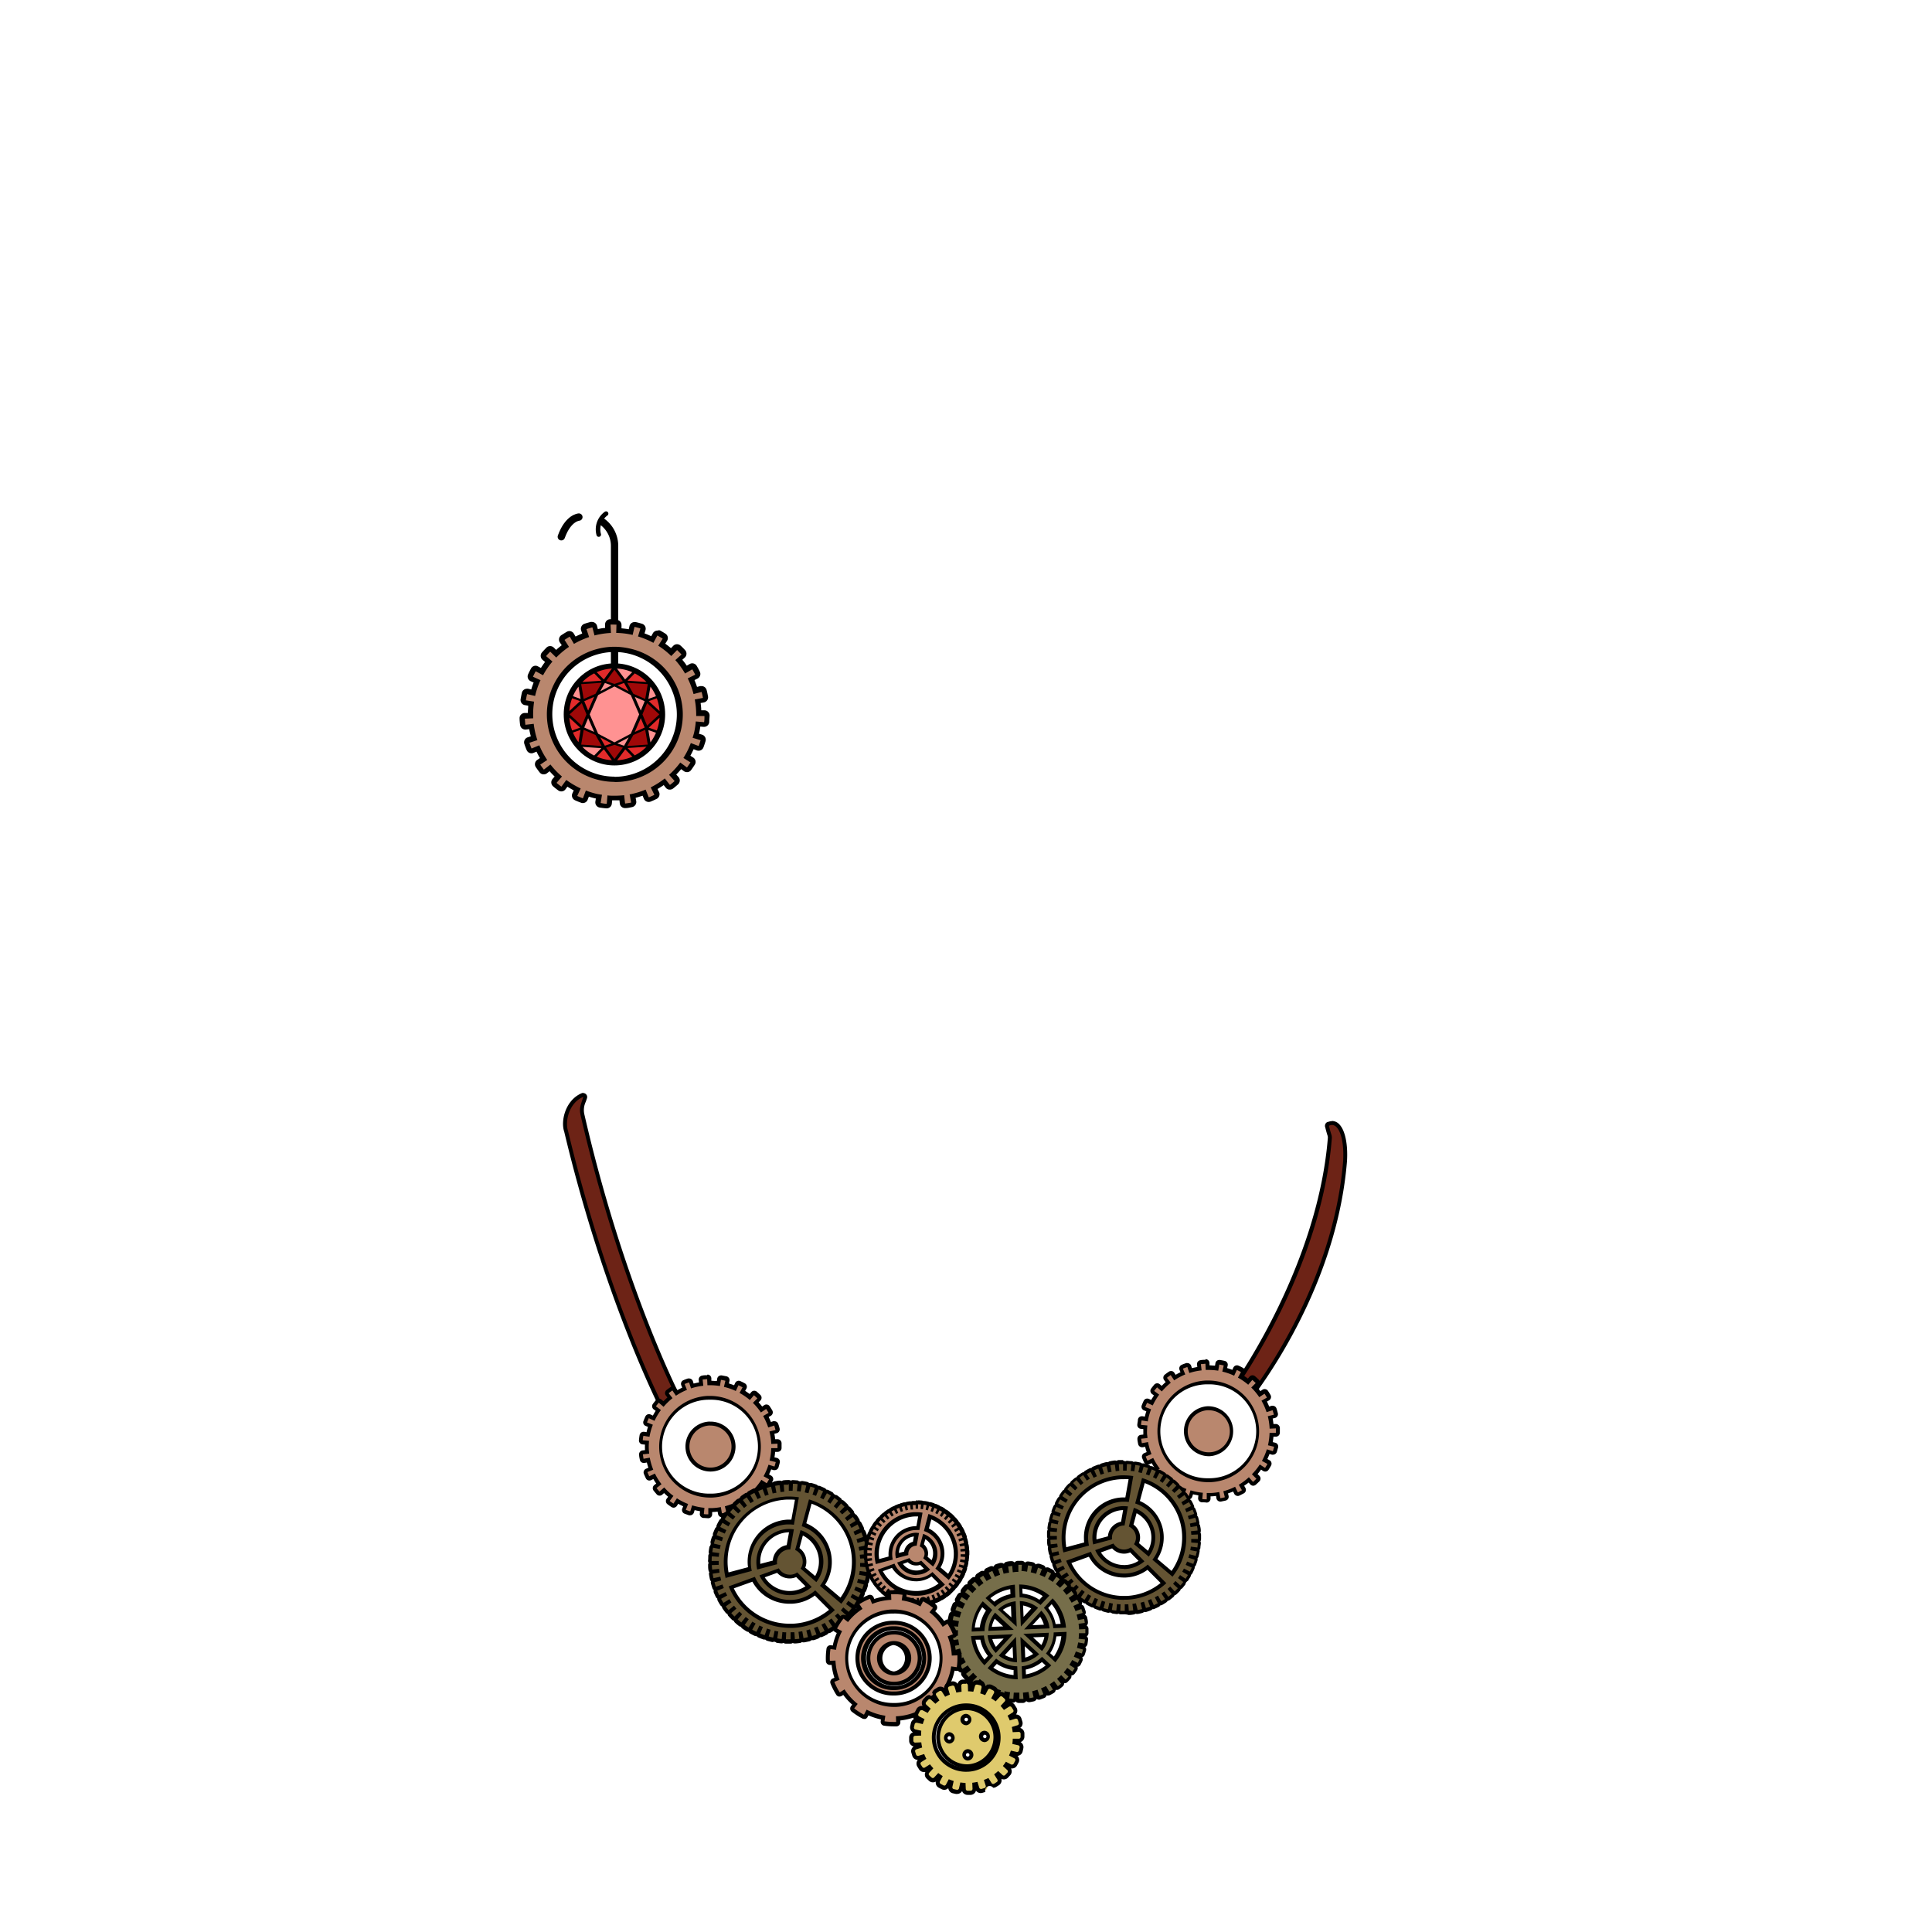 <svg id="Jewelry" xmlns="http://www.w3.org/2000/svg" viewBox="0 0 432 432">
  <defs>
    <style>.GUNDAN_TIGER_JEWELRY_TIGER_JEWELRY_6_cls-1{fill:#6d2316;}.GUNDAN_TIGER_JEWELRY_TIGER_JEWELRY_6_cls-2{fill:#b9876e;}.GUNDAN_TIGER_JEWELRY_TIGER_JEWELRY_6_cls-3{fill:#645433;}.GUNDAN_TIGER_JEWELRY_TIGER_JEWELRY_6_cls-4{fill:#766e4a;}.GUNDAN_TIGER_JEWELRY_TIGER_JEWELRY_6_cls-5{fill:#dfca6d;}.GUNDAN_TIGER_JEWELRY_TIGER_JEWELRY_6_cls-10,.GUNDAN_TIGER_JEWELRY_TIGER_JEWELRY_6_cls-6{fill:none;stroke:#000;stroke-linecap:round;stroke-linejoin:round;}.GUNDAN_TIGER_JEWELRY_TIGER_JEWELRY_6_cls-6{stroke-width:1.64px;}.GUNDAN_TIGER_JEWELRY_TIGER_JEWELRY_6_cls-7{fill:#ff9292;}.GUNDAN_TIGER_JEWELRY_TIGER_JEWELRY_6_cls-8{fill:#e22b2b;}.GUNDAN_TIGER_JEWELRY_TIGER_JEWELRY_6_cls-9{fill:#a00808;}.GUNDAN_TIGER_JEWELRY_TIGER_JEWELRY_6_cls-10{stroke-width:1.02px;}</style>
  </defs>
  <path class="GUNDAN_TIGER_JEWELRY_TIGER_JEWELRY_6_cls-1" d="M148,314.25a.31.31,0,0,1-.13,0,.38.38,0,0,1-.26-.22l.39-.19-.4.17c-1.26-2.5-12.55-25.44-21-61.06-.67-1.9,0-6.52,3.68-8.06a.59.59,0,0,1,.17,0,.44.44,0,0,1,.42.58c-.09.28-.17.54-.25.77a4.62,4.62,0,0,0-.36,3c8.3,36.25,20,60.18,21.28,62.79a.5.5,0,0,1-.17.65l-3.14,1.61A.46.46,0,0,1,148,314.25Z" />
  <path d="M130.43,245.27c-.6,1.87-.94,2.43-.63,4,8.75,38.21,21.21,62.67,21.35,63L148,313.81c-.14-.28-12.18-23.92-21-61-.67-1.89.12-6.18,3.42-7.55m0-.89a1,1,0,0,0-.34.07c-3.63,1.52-4.76,6.16-3.92,8.61,8.64,36.32,20.55,60.13,21,61.12a.86.86,0,0,0,.52.45.88.88,0,0,0,.68,0l3.14-1.61a.9.9,0,0,0,.39-1.17l0-.06c-1.3-2.6-12.95-26.47-21.25-62.71a4.3,4.3,0,0,1,.35-2.73c.08-.23.17-.49.26-.77a.88.88,0,0,0-.24-.92.91.91,0,0,0-.6-.24Zm0,1.77h0Z" />
  <path class="GUNDAN_TIGER_JEWELRY_TIGER_JEWELRY_6_cls-1" d="M280.19,311.42a.73.73,0,0,1-.2-.05l-3.29-1.23a.44.44,0,0,1-.27-.56,4.51,4.51,0,0,1,.32-.5c4.33-6.45,18.64-29.46,20.61-54.58a1.81,1.81,0,0,0-.08-.68c-.24-.72-.43-1.48-.52-1.83v-.07a.17.17,0,0,1,0-.1.53.53,0,0,1,.08-.41.46.46,0,0,1,.34-.16h0a1.72,1.72,0,0,1,.69-.15,1.9,1.9,0,0,1,1.36.65c1.19,1.27,1.78,4.21,1.57,7.87-1.92,23.93-14.63,43.79-20,51.21l-.24.33a.35.35,0,0,1-.21.22A.27.27,0,0,1,280.19,311.42Z" />
  <path d="M297.84,251.55c1.58,0,2.77,3.17,2.49,8.05-2.28,28.33-20.08,51.08-20.19,51.36l-3.29-1.23c.1-.29,18.66-26,20.95-55.2a2.39,2.39,0,0,0-.1-.84c-.28-.84-.49-1.74-.54-1.95a1.38,1.38,0,0,1,.68-.19m-.7.14,0,.05h0a.18.18,0,0,1,0-.05m.7-1h0a2.17,2.17,0,0,0-.79.15.84.84,0,0,0-.58.31,1,1,0,0,0-.19.77.75.75,0,0,0,.05.16v0c.08.33.28,1.12.52,1.86a1.29,1.29,0,0,1,.06.5c-2,25-16.22,48-20.54,54.38a2.33,2.33,0,0,0-.36.59.89.89,0,0,0,.52,1.13l3.29,1.22a.85.85,0,0,0,.31.06,1,1,0,0,0,.37-.08.9.9,0,0,0,.39-.36l.22-.3c5.39-7.45,18.15-27.39,20.08-51.43.23-3.79-.41-6.86-1.68-8.21a2.31,2.31,0,0,0-1.68-.79Z" />
  <path class="GUNDAN_TIGER_JEWELRY_TIGER_JEWELRY_6_cls-2" d="M158.77,328.61a5.13,5.13,0,0,1-5.14-4.93A5.06,5.06,0,0,1,155,320a5.13,5.13,0,0,1,3.57-1.66h.21A5.14,5.14,0,0,1,159,328.6Z" />
  <path d="M158.77,318.76a4.7,4.7,0,0,1,.19,9.4h-.19a4.71,4.71,0,0,1-.19-9.41h.19m0-.88h-.23a5.59,5.59,0,0,0,.23,11.17H159a5.58,5.58,0,0,0-.23-11.16Z" />
  <path class="GUNDAN_TIGER_JEWELRY_TIGER_JEWELRY_6_cls-2" d="M158.36,339c-.35,0-.71,0-1.06-.06a.45.45,0,0,1-.4-.48l.1-1a13.36,13.36,0,0,1-2-.4l-.29.94a.47.47,0,0,1-.22.26.46.46,0,0,1-.2.05l-.13,0c-.34-.1-.68-.22-1-.35a.44.44,0,0,1-.25-.57l.35-.9a14.54,14.54,0,0,1-1.8-.92l-.53.81a.45.45,0,0,1-.28.2h-.09a.51.51,0,0,1-.24-.07c-.29-.2-.59-.4-.87-.61a.45.45,0,0,1-.09-.62l.58-.77a14.84,14.84,0,0,1-1.49-1.37l-.72.64a.46.46,0,0,1-.29.11h0a.43.43,0,0,1-.3-.14c-.24-.27-.47-.54-.68-.82a.47.47,0,0,1-.09-.33.48.48,0,0,1,.17-.29l.77-.6a13.85,13.85,0,0,1-1.06-1.71l-.88.43a.43.43,0,0,1-.19,0,.45.45,0,0,1-.4-.25c-.15-.31-.3-.64-.43-1a.44.44,0,0,1,.25-.57l.9-.37a14.22,14.22,0,0,1-.56-1.93l-1,.17h-.08a.46.46,0,0,1-.25-.08.47.47,0,0,1-.18-.29c-.06-.34-.11-.7-.15-1.05a.43.43,0,0,1,.39-.48l1-.11a4.9,4.9,0,0,1,0-.54,12.5,12.5,0,0,1,0-1.48l-1-.09a.44.44,0,0,1-.4-.48c0-.35.08-.7.13-1.05a.47.47,0,0,1,.18-.29.5.5,0,0,1,.26-.08h.07l1,.15a15.23,15.23,0,0,1,.53-1.95l-.9-.35a.44.44,0,0,1-.25-.57c.12-.33.26-.66.41-1a.45.45,0,0,1,.25-.22.4.4,0,0,1,.15,0,.43.43,0,0,1,.19,0l.88.41a14.1,14.1,0,0,1,1-1.73l-.77-.58a.45.45,0,0,1-.18-.29.47.47,0,0,1,.09-.33c.21-.28.43-.56.66-.83a.44.44,0,0,1,.33-.15.43.43,0,0,1,.29.1l.75.64a13.57,13.57,0,0,1,1.45-1.39l-.59-.77a.43.43,0,0,1,.08-.62,9,9,0,0,1,.86-.62.43.43,0,0,1,.24-.08h.09a.45.45,0,0,1,.28.19l.54.81a15.12,15.12,0,0,1,1.78-.94l-.37-.91a.45.45,0,0,1,0-.34.42.42,0,0,1,.24-.23c.32-.13.66-.26,1-.37l.13,0a.46.46,0,0,1,.2.05.39.39,0,0,1,.22.25l.3.93a13.41,13.41,0,0,1,2-.42l-.11-1a.47.47,0,0,1,.09-.33.45.45,0,0,1,.3-.16c.35,0,.7-.07,1.06-.08h0a.43.43,0,0,1,.44.42l0,1h.17a14.1,14.1,0,0,1,1.84.12l.16-1a.43.43,0,0,1,.18-.29.44.44,0,0,1,.25-.08h.07l1,.21a.44.44,0,0,1,.32.53l-.22.95a14.82,14.82,0,0,1,1.91.66l.41-.89a.45.45,0,0,1,.25-.22l.15,0a.41.41,0,0,1,.19,0c.32.15.64.31.95.48a.49.49,0,0,1,.21.26.44.44,0,0,1,0,.34l-.47.86a13.51,13.51,0,0,1,1.65,1.15l.64-.75a.45.45,0,0,1,.34-.15.43.43,0,0,1,.28.11c.27.23.53.47.79.71a.45.45,0,0,1,0,.63l-.69.7a12.78,12.78,0,0,1,1.29,1.55l.82-.55a.42.42,0,0,1,.24-.07.47.47,0,0,1,.37.19c.19.29.38.6.56.9a.44.44,0,0,1,0,.34.45.45,0,0,1-.2.27l-.85.48a13.21,13.21,0,0,1,.82,1.84l.93-.3a.32.32,0,0,1,.14,0,.41.41,0,0,1,.42.3c.1.33.2.68.29,1a.46.46,0,0,1-.05.34.5.5,0,0,1-.27.2l-.93.23a15.06,15.06,0,0,1,.29,2l1,0a.44.44,0,0,1,.44.42c0,.39,0,.75,0,1.1a.44.44,0,0,1-.44.43l-1,0a13.17,13.17,0,0,1-.25,2l.95.23a.4.4,0,0,1,.27.19.45.45,0,0,1,0,.34c-.08.34-.17.69-.27,1a.45.45,0,0,1-.43.31.32.32,0,0,1-.13,0l-.93-.29a13.89,13.89,0,0,1-.8,1.86l.86.48a.42.42,0,0,1,.17.59c-.17.31-.35.62-.54.92a.45.45,0,0,1-.37.2.51.51,0,0,1-.24-.07l-.82-.53a15.58,15.58,0,0,1-1.27,1.57l.7.69a.43.43,0,0,1,0,.62c-.25.25-.51.5-.77.73a.48.48,0,0,1-.3.11h0a.46.46,0,0,1-.31-.15l-.64-.72a15.13,15.13,0,0,1-1.64,1.17l.48.85a.43.43,0,0,1-.16.6c-.3.17-.62.34-.94.49a.41.41,0,0,1-.19,0,.47.47,0,0,1-.4-.25l-.42-.87a13.41,13.41,0,0,1-1.89.69l.23.94a.43.43,0,0,1,0,.33.45.45,0,0,1-.27.2c-.34.09-.69.16-1,.22h-.08a.49.49,0,0,1-.25-.08.47.47,0,0,1-.18-.28l-.17-1a12.31,12.31,0,0,1-1.49.15h-.52l0,1a.43.43,0,0,1-.44.42Zm0-26.48a10.93,10.93,0,0,0,.44,21.85h.46a10.93,10.93,0,0,0-.44-21.85Z" />
  <path d="M158.12,308.35l.06,1.39h.6a13.42,13.42,0,0,1,2.2.18l.22-1.38c.34.05.68.12,1,.2l-.33,1.37a13.27,13.27,0,0,1,2.66.92l.59-1.28c.31.14.62.3.92.47l-.68,1.24a14.13,14.13,0,0,1,2.31,1.59l.92-1.07c.26.22.51.46.76.7l-1,1a14.28,14.28,0,0,1,1.79,2.15l1.17-.78c.19.28.38.58.55.87l-1.22.7a14.45,14.45,0,0,1,1.14,2.57l1.34-.44c.1.32.2.66.28,1l-1.35.34a13.32,13.32,0,0,1,.41,2.78l1.39-.06v0c0,.34,0,.69,0,1l-1.41,0a12.83,12.83,0,0,1-.36,2.78l1.38.33c-.08.33-.17.66-.28,1l-1.34-.41a14,14,0,0,1-1.11,2.58l1.24.68c-.17.3-.35.6-.53.89l-1.19-.77a14.25,14.25,0,0,1-1.75,2.19l1,1c-.24.24-.49.48-.75.71l-.93-1.05a13.29,13.29,0,0,1-2.28,1.63l.7,1.22c-.29.17-.6.34-.91.49l-.61-1.27a13.45,13.45,0,0,1-2.64,1l.34,1.35c-.33.09-.67.16-1,.22l-.24-1.39a13.07,13.07,0,0,1-1.87.22h-.93l0,1.4c-.34,0-.69,0-1-.06l.13-1.4a14.11,14.11,0,0,1-2.75-.55l-.41,1.35c-.33-.1-.66-.22-1-.34l.51-1.31a13.09,13.09,0,0,1-2.5-1.28l-.77,1.19c-.29-.19-.57-.39-.85-.59l.84-1.13a13.74,13.74,0,0,1-2.06-1.9l-1.05.93c-.23-.25-.45-.52-.66-.79l1.11-.86a13.54,13.54,0,0,1-1.48-2.38l-1.26.61c-.15-.31-.29-.62-.42-.94l1.31-.53a13.63,13.63,0,0,1-.78-2.69l-1.39.25c-.06-.34-.11-.68-.15-1l1.41-.15c0-.32-.08-.63-.09-1a12.76,12.76,0,0,1,.06-1.86l-1.4-.13c0-.34.07-.68.13-1l1.37.22a13.66,13.66,0,0,1,.75-2.7l-1.31-.51c.12-.32.26-.64.4-.95l1.28.59a14.57,14.57,0,0,1,1.43-2.41l-1.12-.84c.2-.27.42-.54.64-.8l1.08.92a14.33,14.33,0,0,1,2-1.94l-.86-1.11c.27-.21.55-.42.83-.61l.79,1.18a13.26,13.26,0,0,1,2.47-1.31l-.53-1.31c.32-.13.65-.25,1-.36l.44,1.34a13.1,13.1,0,0,1,2.74-.59l-.15-1.4c.34,0,.68-.07,1-.08m.64,26.48h.48a11.37,11.37,0,0,0-.46-22.73h-.48a11.37,11.37,0,0,0,.46,22.73m-.64-27.36h0c-.36,0-.73,0-1.09.08a.93.93,0,0,0-.59.33.88.88,0,0,0-.19.65l.06.55c-.4.07-.8.15-1.2.26l-.17-.53a.85.85,0,0,0-.44-.51.79.79,0,0,0-.4-.1,1.26,1.26,0,0,0-.27,0c-.35.12-.69.24-1,.38a.88.88,0,0,0-.48,1.15l.21.52a11.13,11.13,0,0,0-1.08.57l-.32-.47a.91.91,0,0,0-.56-.37l-.17,0a.88.88,0,0,0-.49.15c-.3.2-.6.42-.88.64a.88.88,0,0,0-.16,1.24l.34.44c-.31.27-.6.55-.89.84l-.42-.36a.88.88,0,0,0-.58-.21h-.06a.89.89,0,0,0-.6.3c-.24.28-.47.57-.69.86a.88.88,0,0,0,.18,1.23l.44.33a12.25,12.25,0,0,0-.62,1.06l-.51-.24a1,1,0,0,0-.37-.08.89.89,0,0,0-.8.51c-.15.33-.29.67-.42,1a.87.87,0,0,0,0,.67.88.88,0,0,0,.49.46l.51.2c-.12.39-.23.79-.32,1.19l-.54-.09h-.14a.87.87,0,0,0-.52.17.86.86,0,0,0-.35.57c-.06.36-.11.72-.14,1.08a.88.88,0,0,0,.8,1l.54.05a10.08,10.08,0,0,0,0,1.1v.13l-.53.06a.88.88,0,0,0-.78,1c0,.36.09.73.16,1.08a.87.87,0,0,0,.86.73l.16,0,.55-.1a11.44,11.44,0,0,0,.34,1.18l-.52.21a.89.89,0,0,0-.49,1.15c.14.33.29.67.45,1a.84.84,0,0,0,.5.44.74.74,0,0,0,.29.05.85.85,0,0,0,.38-.09l.5-.24c.2.36.42.7.65,1l-.44.34a.9.9,0,0,0-.16,1.24c.22.28.46.56.7.84a.86.86,0,0,0,.6.29h.06a.84.84,0,0,0,.58-.22l.41-.36c.29.29.59.56.91.83l-.33.44a.88.88,0,0,0,.18,1.23c.29.22.59.43.89.63a1,1,0,0,0,.48.14.89.89,0,0,0,.74-.41l.3-.46c.36.2.73.39,1.1.56l-.2.51a.87.87,0,0,0,.5,1.14c.34.13.69.25,1,.36a.75.75,0,0,0,.26,0,.86.86,0,0,0,.41-.1.89.89,0,0,0,.43-.52l.16-.53c.4.09.8.17,1.21.24l-.05.55a.87.87,0,0,0,.19.64.9.9,0,0,0,.6.32c.36,0,.73.05,1.09.06h0a.85.85,0,0,0,.61-.24.84.84,0,0,0,.27-.61l0-.54h.1a11.23,11.23,0,0,0,1.12-.09l.1.54a.88.88,0,0,0,.86.72h.16l1.07-.23a.88.88,0,0,0,.64-1.07l-.13-.53c.38-.12.77-.26,1.15-.42l.24.49a.89.89,0,0,0,.5.45,1,1,0,0,0,.29,0,.92.92,0,0,0,.39-.09c.32-.16.65-.33,1-.51a.89.89,0,0,0,.33-1.2l-.28-.48c.35-.23.68-.47,1-.72l.36.41a.89.89,0,0,0,1.25.08c.27-.24.53-.49.79-.75a.91.91,0,0,0,.25-.63.87.87,0,0,0-.26-.62l-.4-.39c.27-.31.53-.63.77-1l.47.31a.92.92,0,0,0,.48.14.88.88,0,0,0,.74-.4c.19-.31.38-.62.56-.94a.89.89,0,0,0-.34-1.2l-.49-.27c.17-.37.33-.75.48-1.13l.53.16a.82.82,0,0,0,.26,0,.89.89,0,0,0,.85-.62c.1-.35.2-.7.28-1.05a.88.88,0,0,0-.65-1.06l-.54-.13c.07-.4.12-.81.15-1.22l.56,0h0a.92.92,0,0,0,.61-.24.86.86,0,0,0,.27-.62c0-.36,0-.73,0-1.09a.94.94,0,0,0-.28-.63.93.93,0,0,0-.61-.25h0l-.54,0a12.16,12.16,0,0,0-.18-1.21l.53-.14a.88.88,0,0,0,.64-1.07c-.09-.35-.19-.7-.31-1a.87.87,0,0,0-.83-.6.86.86,0,0,0-.28,0l-.52.17c-.16-.38-.32-.75-.5-1.12l.48-.27a.89.89,0,0,0,.41-.54.88.88,0,0,0-.09-.67c-.18-.31-.38-.62-.58-.92a.86.86,0,0,0-.73-.39.81.81,0,0,0-.49.15l-.46.31c-.25-.33-.51-.64-.79-.95l.4-.4a.87.87,0,0,0,0-1.24c-.25-.25-.53-.5-.8-.74a.89.89,0,0,0-.57-.21.85.85,0,0,0-.67.31l-.37.42c-.32-.24-.66-.48-1-.7l.27-.49a.87.87,0,0,0-.34-1.19c-.32-.18-.65-.34-1-.5a.91.91,0,0,0-.37-.08,1,1,0,0,0-.3.05.9.9,0,0,0-.5.46l-.23.5c-.38-.15-.77-.28-1.16-.4l.12-.54a.83.83,0,0,0-.11-.67.89.89,0,0,0-.54-.39l-1.08-.21h-.14a.89.89,0,0,0-.87.74l-.08.53c-.41,0-.82-.06-1.23-.07l0-.54a.89.89,0,0,0-.28-.61.86.86,0,0,0-.59-.23Zm.64,26.48a10.49,10.49,0,0,1-.42-21h.44a10.49,10.49,0,0,1,.42,21Z" />
  <path class="GUNDAN_TIGER_JEWELRY_TIGER_JEWELRY_6_cls-2" d="M270.19,325.19A5.15,5.15,0,0,1,270,314.9h.22a5.15,5.15,0,0,1,.21,10.29Z" />
  <path d="M270.2,315.34a4.7,4.7,0,0,1,.19,9.4h-.2a4.71,4.71,0,0,1-.19-9.41h.2m0-.89H270a5.59,5.59,0,0,0,.23,11.17h.24a5.59,5.59,0,0,0-.23-11.17Z" />
  <path class="GUNDAN_TIGER_JEWELRY_TIGER_JEWELRY_6_cls-2" d="M269.79,335.6c-.36,0-.71,0-1.06-.06a.44.44,0,0,1-.4-.48l.09-1a13.36,13.36,0,0,1-2-.4l-.29.94a.45.45,0,0,1-.21.26.54.54,0,0,1-.21.05l-.13,0c-.34-.11-.67-.22-1-.35a.45.45,0,0,1-.26-.57l.35-.9a13.24,13.24,0,0,1-1.79-.93l-.53.82a.51.51,0,0,1-.28.2H262a.41.41,0,0,1-.24-.08q-.45-.28-.87-.6a.45.45,0,0,1-.18-.29.49.49,0,0,1,.09-.33l.58-.78a13.74,13.74,0,0,1-1.49-1.36l-.73.64a.44.44,0,0,1-.29.11h0a.42.42,0,0,1-.3-.15c-.23-.26-.46-.53-.67-.81a.39.39,0,0,1-.09-.33.4.4,0,0,1,.17-.29l.77-.6a13.93,13.93,0,0,1-1.07-1.71l-.87.43a.45.45,0,0,1-.2,0,.44.44,0,0,1-.39-.25,10.57,10.57,0,0,1-.43-1,.44.44,0,0,1,.24-.57l.91-.37a13.27,13.27,0,0,1-.56-1.93l-1,.17h-.08a.44.44,0,0,1-.25-.08.48.48,0,0,1-.19-.29c-.06-.34-.11-.7-.15-1.05a.42.42,0,0,1,.1-.32.41.41,0,0,1,.29-.16l1-.11c0-.18,0-.36,0-.54a12.5,12.5,0,0,1,0-1.48l-1-.09a.47.47,0,0,1-.3-.16.46.46,0,0,1-.1-.32c0-.35.08-.7.14-1.05a.43.43,0,0,1,.18-.29.44.44,0,0,1,.25-.08h.07l.95.16a13.8,13.8,0,0,1,.54-1.95l-.91-.35a.42.42,0,0,1-.24-.23.45.45,0,0,1,0-.34c.13-.33.27-.66.42-1a.47.47,0,0,1,.24-.22.45.45,0,0,1,.16,0,.39.39,0,0,1,.18,0l.89.41a12.94,12.94,0,0,1,1-1.73l-.78-.59a.43.43,0,0,1-.17-.28.42.42,0,0,1,.08-.33c.21-.28.44-.56.67-.83a.43.43,0,0,1,.33-.15.46.46,0,0,1,.29.1l.74.64a14.67,14.67,0,0,1,1.46-1.39l-.6-.77a.44.44,0,0,1,.08-.62c.28-.22.57-.43.86-.62a.44.44,0,0,1,.25-.08h.08a.4.4,0,0,1,.28.19l.55.81a14.37,14.37,0,0,1,1.78-.94l-.37-.91a.44.44,0,0,1,.24-.57c.33-.13.67-.26,1-.37l.14,0a.45.45,0,0,1,.42.3l.3.93a13,13,0,0,1,2-.42l-.11-1a.48.48,0,0,1,.1-.33.43.43,0,0,1,.29-.16c.35,0,.71-.07,1.06-.08h0a.43.43,0,0,1,.44.42l0,1h.18A14.21,14.21,0,0,1,272,306l.15-.95a.43.43,0,0,1,.18-.29.47.47,0,0,1,.26-.08h.07c.35.06.7.13,1,.21a.45.45,0,0,1,.27.2.38.38,0,0,1,.06.33l-.22.95a13.07,13.07,0,0,1,1.91.66l.41-.89a.43.43,0,0,1,.4-.25.39.39,0,0,1,.18,0c.32.15.64.31.95.48a.45.45,0,0,1,.21.26.44.44,0,0,1,0,.34l-.47.86a13.62,13.62,0,0,1,1.66,1.15l.64-.75a.46.46,0,0,1,.3-.15h0a.44.44,0,0,1,.29.11c.27.22.53.47.78.71a.46.46,0,0,1,.13.31.47.47,0,0,1-.12.32l-.69.7a14.93,14.93,0,0,1,1.29,1.55l.81-.55a.45.45,0,0,1,.25-.07.41.41,0,0,1,.36.19c.2.29.39.6.56.9a.45.45,0,0,1,.05.34.42.42,0,0,1-.21.26l-.84.49a14.5,14.5,0,0,1,.82,1.84l.92-.3a.36.36,0,0,1,.14,0,.43.43,0,0,1,.42.3c.11.33.21.68.3,1a.45.45,0,0,1-.32.54L284,317a13.6,13.6,0,0,1,.3,2l1,0a.45.45,0,0,1,.44.41c0,.4,0,.76,0,1.11a.45.45,0,0,1-.44.43l-1,0a14.58,14.58,0,0,1-.26,2l.95.23a.42.42,0,0,1,.28.19.45.45,0,0,1,.05.34c-.08.34-.18.69-.28,1a.44.44,0,0,1-.42.31l-.13,0-.94-.29a13.84,13.84,0,0,1-.79,1.86l.86.48a.43.43,0,0,1,.17.59c-.17.31-.36.62-.55.92a.43.43,0,0,1-.37.2.55.55,0,0,1-.24-.07l-.82-.53a15.47,15.47,0,0,1-1.26,1.57l.7.69a.44.44,0,0,1,0,.62c-.25.25-.5.49-.77.73a.44.44,0,0,1-.29.11h0a.46.46,0,0,1-.3-.15l-.64-.72a15.13,15.13,0,0,1-1.64,1.17l.48.84a.46.46,0,0,1-.16.61c-.31.17-.62.34-.94.49a.45.45,0,0,1-.19.05.46.46,0,0,1-.4-.25L276,333a14.92,14.92,0,0,1-1.9.69l.24.93a.49.49,0,0,1-.05.34.45.45,0,0,1-.27.2c-.35.08-.7.16-1,.22h-.08a.44.44,0,0,1-.43-.36l-.18-1a14.18,14.18,0,0,1-1.49.15h-.52l0,1a.44.44,0,0,1-.44.43Zm-.05-26.48a10.93,10.93,0,0,0,.45,21.85h.46a10.93,10.93,0,0,0-.45-21.85Z" />
  <path d="M269.54,304.93l.06,1.39h.6a14.41,14.41,0,0,1,2.2.17l.23-1.37c.34.05.68.12,1,.2l-.32,1.37a13.4,13.4,0,0,1,2.65.92l.6-1.28c.31.14.62.3.92.47l-.68,1.24a13.46,13.46,0,0,1,2.3,1.59l.92-1.07c.26.22.52.46.76.7l-1,1a13.18,13.18,0,0,1,1.79,2.15l1.18-.78q.28.42.54.87l-1.22.7a13.33,13.33,0,0,1,1.14,2.56l1.34-.43c.11.32.2.66.29,1l-1.36.34a13.32,13.32,0,0,1,.41,2.78l1.4-.06v0c0,.34,0,.69,0,1l-1.41,0a14.2,14.2,0,0,1-.36,2.78l1.37.32c-.08.34-.17.67-.27,1l-1.35-.42a13.81,13.81,0,0,1-1.1,2.59l1.23.68c-.16.3-.34.6-.53.89l-1.18-.77a13.73,13.73,0,0,1-1.76,2.19l1,1c-.24.24-.49.48-.75.71l-.93-1.05A14.11,14.11,0,0,1,277,332l.7,1.22c-.3.17-.61.34-.91.48l-.62-1.26a13.13,13.13,0,0,1-2.63,1l.34,1.35c-.33.09-.67.16-1,.22l-.25-1.39a12.74,12.74,0,0,1-1.87.22h-.28l-.65,0,0,1.41c-.35,0-.69,0-1-.06l.13-1.4a13.82,13.82,0,0,1-2.75-.55l-.42,1.35c-.33-.1-.65-.22-1-.34l.5-1.31a13.71,13.71,0,0,1-2.5-1.28l-.76,1.18c-.29-.18-.58-.38-.85-.58L262,331a13.81,13.81,0,0,1-2.07-1.9l-1.05.93c-.23-.25-.45-.52-.66-.79l1.12-.86a13.91,13.91,0,0,1-1.48-2.38l-1.27.61c-.15-.31-.29-.62-.41-.94l1.3-.53a13.61,13.61,0,0,1-.77-2.69l-1.39.25c-.06-.34-.11-.68-.15-1l1.4-.15c0-.32-.07-.63-.09-.95a14.33,14.33,0,0,1,.07-1.86l-1.41-.13c0-.34.08-.68.13-1l1.38.22a13.92,13.92,0,0,1,.74-2.71l-1.31-.5c.13-.32.26-.64.41-.95l1.27.59a14,14,0,0,1,1.44-2.41l-1.13-.84c.21-.27.43-.54.65-.8l1.07.92a14.33,14.33,0,0,1,2-1.94l-.86-1.11c.27-.21.55-.42.84-.61l.78,1.18a14,14,0,0,1,2.48-1.32l-.53-1.3c.32-.13.64-.25,1-.36l.44,1.34a13,13,0,0,1,2.74-.59l-.16-1.4c.34,0,.69-.07,1-.08m.65,26.48h.47a11.37,11.37,0,0,0-.46-22.73h-.48a11.37,11.37,0,0,0,.47,22.73m-.65-27.36h0c-.36,0-.73,0-1.08.08a.89.89,0,0,0-.6.33.86.86,0,0,0-.18.64l.06.56c-.41.07-.81.15-1.2.25l-.17-.52a.89.89,0,0,0-.44-.51.82.82,0,0,0-.4-.1.8.8,0,0,0-.27,0c-.35.12-.7.24-1,.38a.89.89,0,0,0-.49,1.15l.21.51c-.37.18-.73.37-1.08.58l-.31-.47a.87.87,0,0,0-.56-.37l-.17,0a.84.84,0,0,0-.49.15c-.3.2-.6.42-.89.64a.89.89,0,0,0-.16,1.23l.34.45c-.3.26-.6.55-.88.84l-.43-.36a.87.87,0,0,0-.57-.21.89.89,0,0,0-.67.3c-.23.28-.46.56-.68.86a.88.88,0,0,0-.17.65.91.91,0,0,0,.35.58l.44.33q-.33.51-.63,1l-.5-.23a1,1,0,0,0-.37-.08.94.94,0,0,0-.3.05.9.9,0,0,0-.5.46c-.16.33-.3.67-.43,1a.88.88,0,0,0,.51,1.14l.51.2a12.34,12.34,0,0,0-.33,1.19l-.54-.09h-.14a.93.93,0,0,0-.51.16.92.92,0,0,0-.36.58c0,.36-.1.72-.13,1.08a.87.87,0,0,0,.79,1l.55.05c0,.39,0,.75,0,1.09,0,.05,0,.09,0,.14l-.54.06a.87.87,0,0,0-.59.32,1,1,0,0,0-.19.65c0,.36.1.73.16,1.08a.89.89,0,0,0,.87.73l.15,0,.55-.1c.1.4.21.8.34,1.18l-.51.21a.94.94,0,0,0-.49.47.89.89,0,0,0,0,.68c.14.34.28.67.44,1a.85.85,0,0,0,.51.44.69.69,0,0,0,.28,0,.86.86,0,0,0,.39-.09l.5-.24c.2.35.41.7.64,1l-.43.34a.88.88,0,0,0-.16,1.24q.33.42.69.84a.9.9,0,0,0,.61.29h.05a.92.92,0,0,0,.59-.22l.41-.36c.29.29.59.56.9.83l-.33.44a.84.84,0,0,0-.16.65.86.86,0,0,0,.34.58c.29.22.59.43.9.62a.83.83,0,0,0,.48.15l.18,0a.9.9,0,0,0,.56-.39l.3-.46c.36.2.72.39,1.09.56l-.2.51a.88.88,0,0,0,.51,1.14c.34.13.69.25,1,.36a.82.82,0,0,0,.26,0,.87.87,0,0,0,.84-.62l.17-.53,1.2.24-.05.55a.89.89,0,0,0,.8,1c.35,0,.72,0,1.09.06h0a.85.85,0,0,0,.6-.24.89.89,0,0,0,.28-.61v-.54h.11a9.11,9.11,0,0,0,1.12-.1l.09.54a.85.85,0,0,0,.37.57.83.83,0,0,0,.5.16H273l1.07-.23a.88.88,0,0,0,.64-1.07l-.13-.53c.39-.12.77-.27,1.15-.42l.24.49a.91.91,0,0,0,.8.5.85.85,0,0,0,.38-.09c.33-.16.65-.33,1-.51a.89.89,0,0,0,.32-1.21l-.27-.47c.34-.23.68-.47,1-.72l.36.41a.87.87,0,0,0,.61.3h.05a.89.89,0,0,0,.58-.22c.28-.24.54-.5.8-.75a.89.89,0,0,0,0-1.25l-.4-.39c.27-.31.53-.63.77-1l.46.31a1,1,0,0,0,.48.14.88.88,0,0,0,.74-.4c.2-.31.39-.62.56-.94a.88.88,0,0,0,.08-.67.83.83,0,0,0-.42-.53l-.49-.27c.18-.37.34-.75.49-1.13l.53.16a.75.75,0,0,0,.26,0,.86.86,0,0,0,.41-.1.89.89,0,0,0,.43-.52c.11-.35.2-.7.29-1a.92.92,0,0,0-.11-.67.85.85,0,0,0-.55-.39l-.54-.13c.07-.4.12-.81.16-1.22l.55,0h0a.89.89,0,0,0,.6-.24.94.94,0,0,0,.28-.62c0-.36,0-.73,0-1.09a.92.92,0,0,0-.89-.88h0l-.54,0c-.05-.41-.1-.81-.18-1.22l.52-.13a.85.85,0,0,0,.54-.4.87.87,0,0,0,.1-.67q-.13-.53-.3-1.05a.88.88,0,0,0-.84-.6.84.84,0,0,0-.27,0l-.53.17c-.15-.38-.32-.75-.5-1.12l.48-.27a.89.89,0,0,0,.32-1.21c-.18-.31-.37-.62-.57-.92a.9.9,0,0,0-1.22-.25l-.47.32c-.25-.33-.51-.64-.78-.95l.39-.4a.87.87,0,0,0,0-1.24c-.26-.25-.53-.5-.81-.74a.88.88,0,0,0-1.24.1l-.36.42c-.33-.24-.66-.48-1-.7l.27-.49a.86.86,0,0,0,.07-.67.84.84,0,0,0-.42-.52c-.32-.18-.64-.35-1-.5a.83.83,0,0,0-.37-.08.89.89,0,0,0-.8.51l-.23.5c-.39-.15-.77-.28-1.17-.4l.13-.54a.88.88,0,0,0-.66-1.06c-.35-.08-.71-.15-1.07-.21h-.14a.94.94,0,0,0-.52.16.87.87,0,0,0-.35.58l-.09.53c-.41,0-.82-.06-1.23-.07l0-.54a.88.88,0,0,0-.88-.84Zm.65,26.48a10.49,10.49,0,0,1-.43-21h.44a10.49,10.49,0,0,1,.43,21Z" />
  <path class="GUNDAN_TIGER_JEWELRY_TIGER_JEWELRY_6_cls-3" d="M176.56,367c-.28,0-.55,0-.82,0a.44.44,0,0,1-.42-.46l.05-1-.1,1a.45.45,0,0,1-.16.3.48.48,0,0,1-.28.1h-.05c-.35,0-.71-.08-1.06-.13a.45.45,0,0,1-.37-.51l.17-1-.22,1a.45.45,0,0,1-.43.35h-.1l-1.05-.27a.44.44,0,0,1-.3-.54l.29-1-.35,1a.43.43,0,0,1-.41.3l-.14,0-1-.38a.43.43,0,0,1-.24-.24.4.4,0,0,1,0-.34l.4-1-.46,1a.43.43,0,0,1-.25.23l-.14,0a.41.41,0,0,1-.19,0c-.33-.16-.65-.32-1-.5a.39.39,0,0,1-.21-.26.42.42,0,0,1,0-.33l.51-.92-.55.89a.45.45,0,0,1-.28.19h-.1a.46.46,0,0,1-.23-.06q-.47-.29-.9-.6a.45.45,0,0,1-.1-.62l.6-.84-.65.81a.41.41,0,0,1-.29.16h0a.43.43,0,0,1-.27-.1c-.28-.22-.56-.46-.83-.7a.41.41,0,0,1-.14-.3.42.42,0,0,1,.11-.32l.69-.76-.73.72a.42.42,0,0,1-.31.13h0a.4.4,0,0,1-.31-.13c-.26-.25-.5-.51-.74-.78a.43.43,0,0,1,0-.62l.76-.68-.8.64a.44.44,0,0,1-.27.09h-.05a.48.48,0,0,1-.3-.17c-.22-.28-.44-.57-.64-.86a.44.44,0,0,1-.08-.33.46.46,0,0,1,.19-.28l.83-.58-.86.53a.48.48,0,0,1-.24.07h-.1a.45.45,0,0,1-.27-.2c-.19-.3-.37-.62-.54-.93a.44.44,0,0,1,.18-.6l.88-.48L161,357a.41.41,0,0,1-.19.05.43.43,0,0,1-.39-.26c-.16-.32-.3-.65-.44-1a.45.45,0,0,1,.25-.58l1-.38-1,.33-.14,0a.45.45,0,0,1-.42-.3c-.12-.34-.22-.69-.32-1a.49.49,0,0,1,0-.34.47.47,0,0,1,.27-.21l1-.27-1,.22h-.09a.44.44,0,0,1-.43-.35c-.08-.35-.15-.71-.2-1.06a.44.44,0,0,1,.37-.5l1-.16-1.06.11a.48.48,0,0,1-.28-.1.45.45,0,0,1-.16-.3c0-.34-.06-.69-.07-1a.44.44,0,0,1,.11-.33.43.43,0,0,1,.31-.16l1,0-1,0a.44.44,0,0,1-.31-.13.46.46,0,0,1-.13-.31c0-.36,0-.72.05-1.08a.44.44,0,0,1,.44-.41l1.06.08-1-.13a.44.44,0,0,1-.38-.49c0-.36.1-.72.17-1.07a.44.44,0,0,1,.43-.36h.08l1,.19-1-.24a.45.45,0,0,1-.27-.2.45.45,0,0,1-.05-.34c.09-.35.19-.7.29-1a.45.45,0,0,1,.42-.31l.14,0,1,.33-1-.38a.39.39,0,0,1-.24-.23.4.4,0,0,1,0-.34c.12-.33.26-.67.4-1a.47.47,0,0,1,.25-.23.41.41,0,0,1,.16,0,.39.39,0,0,1,.18,0l1,.43-.94-.48a.47.47,0,0,1-.22-.26.38.38,0,0,1,0-.33c.16-.32.34-.64.52-.95a.45.45,0,0,1,.27-.2l.11,0a.43.43,0,0,1,.22.06l.9.53-.87-.57a.49.49,0,0,1-.19-.28.42.42,0,0,1,.07-.33c.2-.3.41-.6.62-.88a.4.4,0,0,1,.29-.17h.06a.44.44,0,0,1,.27.09l.83.62-.8-.66a.44.44,0,0,1,0-.62q.34-.42.72-.81a.44.44,0,0,1,.32-.13.42.42,0,0,1,.3.12l.74.7-.7-.74a.47.47,0,0,1-.12-.32.44.44,0,0,1,.14-.3c.26-.25.53-.49.8-.72a.43.43,0,0,1,.29-.1h0a.43.43,0,0,1,.29.16l.65.77-.6-.81a.43.43,0,0,1,.09-.62c.28-.21.58-.42.88-.62a.51.51,0,0,1,.24-.07.45.45,0,0,1,.37.2l.55.84-.51-.87a.44.44,0,0,1,.16-.6c.31-.18.63-.35.95-.52a.46.46,0,0,1,.59.2l.45.89-.4-.91a.45.45,0,0,1,.22-.59c.33-.14.67-.28,1-.4a.45.45,0,0,1,.16,0,.44.44,0,0,1,.41.29l.36,1-.31-1a.44.44,0,0,1,.29-.55c.35-.1.7-.2,1-.28l.11,0a.39.39,0,0,1,.23.07.45.45,0,0,1,.2.27l.24,1-.19-1a.45.45,0,0,1,.35-.52c.35-.06.71-.12,1.07-.16h.05a.43.43,0,0,1,.27.1.42.42,0,0,1,.17.29l.13,1-.08-1a.45.45,0,0,1,.41-.47c.36,0,.72,0,1.08,0h0a.43.43,0,0,1,.31.12.48.48,0,0,1,.13.31l0,1,0-1a.41.41,0,0,1,.14-.3.42.42,0,0,1,.3-.12h0c.36,0,.72,0,1.07.08a.43.43,0,0,1,.3.16.47.47,0,0,1,.1.32l-.11,1,.16-1a.45.45,0,0,1,.18-.29.45.45,0,0,1,.26-.08h.06l1.06.2a.45.45,0,0,1,.34.53l-.22,1,.27-1a.45.45,0,0,1,.43-.32.25.25,0,0,1,.12,0c.34.09.69.2,1,.32a.39.39,0,0,1,.25.22.44.44,0,0,1,0,.34l-.34,1,.39-1a.44.44,0,0,1,.41-.28.51.51,0,0,1,.17,0l1,.44a.45.45,0,0,1,.21.59l-.45.93.49-.91a.47.47,0,0,1,.27-.21l.12,0a.39.39,0,0,1,.21.06q.48.25.93.54a.51.51,0,0,1,.2.28.48.48,0,0,1-.06.33l-.55.89.6-.86a.43.43,0,0,1,.36-.18.39.39,0,0,1,.25.08c.29.2.58.42.86.65a.42.42,0,0,1,.17.29.41.41,0,0,1-.1.32l-.65.82.7-.78a.42.42,0,0,1,.3-.15h0a.46.46,0,0,1,.3.11c.26.24.53.49.78.75a.44.44,0,0,1,.13.31.46.46,0,0,1-.13.31l-.73.72.77-.68a.44.44,0,0,1,.29-.11h0a.45.45,0,0,1,.31.14c.23.27.47.55.69.83a.44.44,0,0,1-.07.62l-.8.63.83-.59a.49.49,0,0,1,.25-.08.41.41,0,0,1,.36.19c.21.29.41.59.6.89a.45.45,0,0,1,.05.34.4.4,0,0,1-.19.27l-.86.53.89-.48a.37.37,0,0,1,.21-.06.45.45,0,0,1,.38.23c.17.32.34.64.49,1a.45.45,0,0,1-.21.59l-.9.42.92-.37a.51.51,0,0,1,.17,0,.42.42,0,0,1,.4.27c.14.33.27.67.38,1a.45.45,0,0,1,0,.34.45.45,0,0,1-.25.22l-1,.33,1-.28h.12a.54.54,0,0,1,.22.05.51.51,0,0,1,.21.27c.09.35.18.7.25,1.05a.44.44,0,0,1-.34.52l-1,.21,1-.16h.07a.47.47,0,0,1,.26.08.45.45,0,0,1,.18.29c0,.35.1.71.13,1.07a.41.41,0,0,1-.1.32.43.43,0,0,1-.29.16l-1,.1,1.05,0a.42.42,0,0,1,.3.12.49.49,0,0,1,.14.3c0,.41,0,.77,0,1.13a.43.43,0,0,1-.13.3.44.44,0,0,1-.31.13l-1,0,1,.07a.51.51,0,0,1,.31.15.47.47,0,0,1,.1.32c0,.36-.06.72-.11,1.08a.4.4,0,0,1-.17.29.42.42,0,0,1-.27.09h-.05l-1-.13,1,.19a.44.44,0,0,1,.35.51c-.07.36-.15.71-.23,1.06a.45.45,0,0,1-.2.27.46.46,0,0,1-.23.06h-.11l-1-.26,1,.31a.44.44,0,0,1,.29.55c-.11.34-.23.69-.35,1a.49.49,0,0,1-.24.25.34.34,0,0,1-.18,0l-.15,0-1-.38,1,.43a.44.44,0,0,1,.22.58c-.14.33-.3.66-.47,1a.44.44,0,0,1-.39.24.46.46,0,0,1-.2-.05l-.93-.48.9.53a.44.44,0,0,1,.16.6c-.18.31-.37.61-.57.91a.45.45,0,0,1-.28.19H191a.41.41,0,0,1-.24-.08l-.88-.58.84.63a.42.42,0,0,1,.09.61c-.21.29-.44.57-.67.85a.46.46,0,0,1-.3.15h0a.42.42,0,0,1-.28-.1l-.78-.67.74.71a.45.45,0,0,1,0,.62c-.25.26-.51.51-.77.76a.42.42,0,0,1-.3.12h0a.41.41,0,0,1-.31-.14l-.7-.75.66.79a.44.44,0,0,1-.06.62q-.41.34-.84.66a.43.43,0,0,1-.26.09.44.44,0,0,1-.36-.18l-.61-.82.57.86a.43.43,0,0,1-.13.6c-.3.2-.6.4-.91.57a.46.46,0,0,1-.22.06.44.44,0,0,1-.38-.22l-.51-.87.46.9a.49.49,0,0,1,0,.34.45.45,0,0,1-.22.25c-.32.16-.65.32-1,.46a.53.53,0,0,1-.17,0,.43.43,0,0,1-.41-.27l-.41-.95.36,1a.45.45,0,0,1,0,.34.43.43,0,0,1-.25.23c-.34.12-.68.24-1,.34a.32.32,0,0,1-.13,0,.44.44,0,0,1-.42-.31l-.3-1,.24,1a.43.43,0,0,1,0,.33.45.45,0,0,1-.27.2c-.35.08-.7.16-1,.22h-.08a.45.45,0,0,1-.44-.36l-.18-1,.13,1a.46.46,0,0,1-.09.32.48.48,0,0,1-.29.17c-.36,0-.72.08-1.07.1h0a.43.43,0,0,1-.44-.41l-.07-1v1a.43.43,0,0,1-.43.44Zm-13.09-12.09a14.26,14.26,0,0,0,13.1,8.58h.6A14.37,14.37,0,0,0,186,360l-3.79-3.8a8.94,8.94,0,0,1-5.26,2h-.37a9,9,0,0,1-8.06-5ZM188,357.8a14.28,14.28,0,0,0-6.84-22.17l-1.4,5.18a8.95,8.95,0,0,1,4.15,13.53Zm-17.62-5.35a7,7,0,0,0,6.19,3.74h.29a6.79,6.79,0,0,0,3.94-1.42l-2.66-2.66a3.27,3.27,0,0,1-1.43.4h-.14a3.31,3.31,0,0,1-2.64-1.33Zm12,.62a7,7,0,0,0,1.18-4.17,7.06,7.06,0,0,0-4.32-6.18l-1,3.63a3.27,3.27,0,0,1,1.61,2.7,3.23,3.23,0,0,1-.34,1.61Zm-5.85-18.21H176a14.34,14.34,0,0,0-13.73,14.91,13.5,13.5,0,0,0,.3,2.35l5.19-1.38a8.37,8.37,0,0,1-.14-1.19,9,9,0,0,1,8.6-9.34h.32a7.09,7.09,0,0,1,.79,0l1-5.29A14.29,14.29,0,0,0,176.55,334.86Zm-.26,7.33a7,7,0,0,0-6.71,7.28,7.19,7.19,0,0,0,.08.77l3.6-1a3.33,3.33,0,0,1,3.05-3.4l.66-3.68-.44,0Z" />
  <path d="M176.38,331.78l0,1.56h.85l.07-1.56c.35,0,.7,0,1.05.08l-.16,1.56c.28,0,.57.05.84.09l.25-1.53c.34.05.69.12,1,.19l-.34,1.53c.28.07.56.12.83.2l.42-1.5c.34.09.67.2,1,.31l-.51,1.48c.27.09.53.19.79.3l.59-1.45c.33.13.65.28,1,.43l-.68,1.4.76.4.75-1.38c.31.17.61.35.91.54l-.83,1.32c.24.15.47.32.7.48l.91-1.28c.28.2.57.41.84.63l-1,1.22c.22.18.44.36.65.55l1-1.17c.26.24.52.48.77.73l-1.12,1.1c.2.21.41.4.6.61l1.16-1c.23.26.46.53.68.8l-1.24,1,.52.68,1.27-.9c.21.29.4.58.59.88l-1.33.82c.15.24.28.49.42.74l1.38-.76.47.94-1.4.66c.12.26.22.52.33.79l1.45-.59c.13.32.25.65.36,1l-1.47.5c.09.27.17.54.24.82l1.51-.42c.09.33.18.68.25,1l-1.53.33c.06.27.12.55.16.83l1.54-.24c.06.34.1.69.13,1l-1.55.15c0,.29.06.57.07.85l1.55-.07v.05c0,.35,0,.7,0,1l-1.56,0c0,.28,0,.57,0,.85l1.55.11c0,.35-.06.7-.11,1.05l-1.54-.21c0,.29-.09.57-.14.84l1.54.29c-.07.35-.14.69-.23,1l-1.51-.38c-.07.28-.16.55-.24.82l1.5.46c-.11.34-.22.67-.35,1l-1.45-.55c-.1.27-.22.52-.34.78l1.44.64c-.14.32-.3.63-.46.95l-1.39-.72c-.13.25-.27.5-.41.74l1.35.8c-.18.3-.36.6-.56.89l-1.3-.88c-.16.24-.31.48-.49.71l1.25.93c-.21.28-.43.56-.66.82l-1.2-1c-.18.22-.36.44-.56.64l1.14,1.08c-.24.25-.49.5-.75.74l-1.07-1.14c-.21.19-.42.38-.64.56l1,1.2c-.27.22-.54.44-.82.65l-.93-1.25c-.23.17-.47.32-.71.48l.87,1.31c-.29.19-.59.38-.89.55l-.78-1.35-.75.4.71,1.4c-.31.16-.63.31-.95.45l-.63-1.44c-.26.11-.52.23-.79.33l.55,1.46c-.33.12-.67.23-1,.33l-.46-1.5c-.27.09-.53.18-.81.25l.37,1.5c-.34.08-.69.16-1,.22l-.28-1.54-.84.14.19,1.54c-.34.05-.69.08-1,.1l-.11-1.55-.4,0h-.45l0,1.56h-.24c-.27,0-.54,0-.81,0l.07-1.55c-.28,0-.56,0-.85-.07l-.15,1.56c-.35,0-.7-.08-1-.14l.24-1.53a8.21,8.21,0,0,1-.83-.18l-.33,1.54c-.35-.08-.69-.16-1-.26l.43-1.5-.81-.26-.51,1.48c-.33-.11-.66-.24-1-.37l.6-1.45c-.26-.11-.53-.21-.78-.34l-.67,1.41c-.32-.15-.63-.31-.94-.48l.76-1.38c-.25-.13-.5-.27-.74-.42l-.83,1.32c-.29-.18-.59-.38-.87-.58l.91-1.28c-.23-.16-.46-.33-.68-.51l-1,1.23-.8-.68,1-1.16c-.21-.19-.41-.4-.61-.6l-1.11,1.11c-.25-.24-.49-.5-.72-.76l1.16-1c-.18-.21-.36-.43-.53-.66l-1.23,1c-.22-.27-.43-.56-.63-.84l1.28-.9c-.16-.23-.32-.47-.47-.71l-1.33.83c-.18-.3-.36-.6-.52-.91l1.37-.75c-.13-.25-.27-.49-.4-.75l-1.4.67c-.15-.32-.29-.64-.42-1l1.46-.58c-.11-.26-.22-.53-.31-.8l-1.47.5c-.12-.33-.22-.66-.31-1l1.5-.41c-.07-.28-.13-.55-.2-.83l-1.52.33c-.08-.34-.14-.69-.19-1l1.53-.23c0-.28-.07-.56-.09-.85l-1.56.16c0-.34-.06-.68-.07-1v0l1.54-.06c0-.29,0-.57,0-.86l-1.57,0c0-.35,0-.7.05-1.05l1.55.12c0-.29.06-.57.1-.85l-1.56-.2c.05-.34.1-.69.17-1l1.54.3c0-.28.11-.56.17-.84l-1.51-.37c.08-.34.18-.68.28-1l1.5.47c.08-.27.16-.54.26-.81l-1.45-.54c.12-.33.25-.66.4-1l1.43.64c.12-.26.23-.52.36-.77l-1.39-.71c.16-.31.33-.63.51-.93l1.34.8c.15-.25.3-.48.46-.72l-1.31-.87c.2-.29.4-.58.61-.86l1.24.94c.18-.23.37-.44.55-.66l-1.2-1c.22-.27.46-.53.7-.78l1.13,1.07c.2-.2.4-.4.61-.59l-1.08-1.14c.26-.24.52-.48.79-.7l1,1.2.66-.54-.93-1.24c.28-.21.57-.42.86-.61l.86,1.31.72-.46-.79-1.34c.3-.18.62-.35.93-.5l.7,1.39c.26-.12.51-.25.77-.36l-.63-1.43c.32-.14.65-.28,1-.4l.54,1.46c.26-.1.53-.18.81-.26l-.47-1.5,1-.28.36,1.51c.28-.07.56-.11.84-.16l-.29-1.54c.35-.07.7-.12,1-.17l.2,1.55.84-.08-.11-1.56c.35,0,.7,0,1,0m-14.15,20.89,6-1.61a8.43,8.43,0,0,1-.21-1.52,8.54,8.54,0,0,1,8.18-8.88h.3a8.65,8.65,0,0,1,1.15.08l1.11-6.14a15,15,0,0,0-2.24-.17H176a14.78,14.78,0,0,0-14.15,15.37,14.19,14.19,0,0,0,.41,2.87m25.84,5.76a14.72,14.72,0,0,0-7.21-23.36l-1.62,6a8.51,8.51,0,0,1,4.08,13.32l4.75,4m-18.76-7.65,4.44-1.18a2.68,2.68,0,0,1-.05-.3,2.89,2.89,0,0,1,2.76-3h.22l.81-4.52c-.31,0-.63-.06-1-.06h-.26a7.45,7.45,0,0,0-7.13,7.74,7.57,7.57,0,0,0,.17,1.29m13.17,2.93A7.42,7.42,0,0,0,179,342.14l-1.2,4.44a2.84,2.84,0,0,1,1.69,2.49,2.78,2.78,0,0,1-.47,1.68l3.5,3m-5.9,2.92h.31a7.4,7.4,0,0,0,4.57-1.82l-3.24-3.26a2.78,2.78,0,0,1-1.52.52h-.12a2.88,2.88,0,0,1-2.47-1.42l-4.33,1.56a7.46,7.46,0,0,0,6.8,4.43m0,7.33.62,0a14.64,14.64,0,0,0,9.44-4l-4.39-4.41a8.48,8.48,0,0,1-5.31,2.14h-.35a8.55,8.55,0,0,1-7.83-5.15l-5.86,2.12A14.79,14.79,0,0,0,176.57,364m-.19-33.06h0c-.37,0-.74,0-1.1.05a.78.78,0,0,0-.47.18.91.91,0,0,0-.4-.1h-.11c-.36,0-.73.1-1.09.17a.83.83,0,0,0-.45.24.8.8,0,0,0-.3-.06.76.76,0,0,0-.21,0c-.36.08-.71.18-1.07.29a.87.87,0,0,0-.42.29.69.69,0,0,0-.2,0,.85.85,0,0,0-.31.06c-.34.12-.69.26-1,.41a.85.85,0,0,0-.39.33h-.1a.93.93,0,0,0-.4.09c-.33.17-.65.34-1,.53a.89.89,0,0,0-.35.37h0a.83.83,0,0,0-.48.15c-.31.2-.61.41-.91.63a1,1,0,0,1-.77.61c-.28.24-.56.49-.82.74a.87.87,0,0,0-.26.44.93.93,0,0,0-.44.25c-.25.27-.5.54-.74.82a1,1,0,0,1-.61.77c-.22.29-.44.6-.64.9a.88.88,0,0,0-.15.49.83.83,0,0,0-.37.35c-.19.31-.37.64-.53,1a.8.8,0,0,0-.09.5.84.84,0,0,0-.34.38c-.15.34-.29.69-.42,1a.89.89,0,0,0,0,.51,1,1,0,0,0-.29.42c-.11.35-.21.71-.3,1.07a.94.94,0,0,1-.21,1c-.06.36-.12.73-.17,1.09a.93.93,0,0,0,.08.5.91.91,0,0,0-.18.48c0,.36,0,.73-.05,1.1a.93.93,0,0,0,.14.49.85.85,0,0,0-.12.49c0,.4,0,.75.07,1.1a.87.87,0,0,0,.2.47.82.82,0,0,0-.07.51c.05.36.12.73.2,1.09a.83.83,0,0,0,.24.44.88.88,0,0,0,0,.51c.1.36.2.71.32,1.06a.88.88,0,0,0,.3.41,1,1,0,0,0,0,.51c.14.34.29.68.45,1a.79.79,0,0,0,.34.38.89.89,0,0,0,.1.5c.17.32.36.64.56.95a.84.84,0,0,0,.38.34.79.79,0,0,0,.16.48c.21.3.43.6.66.89a.87.87,0,0,0,.42.29.81.81,0,0,0,.21.46c.24.27.5.54.76.8a.89.89,0,0,0,.44.25.9.9,0,0,0,.27.43c.27.25.55.49.84.71a.8.8,0,0,0,.47.19.91.91,0,0,0,.32.41c.3.21.6.42.92.61a.84.84,0,0,0,.46.13h0a.83.83,0,0,0,.35.37c.32.18.66.35,1,.51a1,1,0,0,0,.38.08h.12a.83.83,0,0,0,.4.32c.34.14.69.28,1,.39a.74.74,0,0,0,.29.05.78.78,0,0,0,.22,0,.88.88,0,0,0,.44.28c.35.1.71.19,1.07.27l.19,0a.67.67,0,0,1,.78.16c.36.06.73.11,1.09.14h.09a.81.81,0,0,0,.41-.11.82.82,0,0,0,.48.17c.28,0,.57,0,.85,0h.26a.83.83,0,0,0,.48-.15.93.93,0,0,0,.44.11h.06c.36,0,.73-.06,1.09-.1a1,1,0,0,0,.47-.21.84.84,0,0,0,.35.07h.16L181,367a1,1,0,0,0,.44-.26,1,1,0,0,0,.25,0,.82.82,0,0,0,.26,0c.35-.1.7-.22,1-.35a.85.85,0,0,0,.41-.31l.16,0a.93.93,0,0,0,.35-.08c.33-.14.67-.3,1-.47a.87.87,0,0,0,.36-.35h.06a.88.88,0,0,0,.44-.12c.31-.18.63-.37.94-.58a.81.81,0,0,0,.32-.39.85.85,0,0,0,.48-.17c.29-.22.59-.45.87-.69a.92.92,0,0,0,.28-.42.85.85,0,0,0,.45-.23c.27-.25.53-.51.79-.78a1,1,0,0,1,.65-.73c.24-.28.47-.57.69-.86a.89.89,0,0,0,.18-.48.86.86,0,0,0,.39-.32c.21-.31.4-.62.59-.94a.87.87,0,0,0,.12-.49.89.89,0,0,0,.35-.37c.17-.33.34-.66.48-1a.88.88,0,0,0,.07-.5,1,1,0,0,0,.31-.41c.13-.34.25-.7.36-1.05a.89.89,0,0,0,0-.51.8.8,0,0,0,.26-.43q.13-.54.24-1.08a1,1,0,0,0-.05-.51,1,1,0,0,0,.21-.47c0-.36.08-.73.11-1.1a.93.93,0,0,0-.11-.49.91.91,0,0,0,.15-.49c0-.36,0-.73,0-1.1a1,1,0,0,0-.18-.51.83.83,0,0,0,.11-.51c0-.37-.08-.74-.14-1.1a.9.9,0,0,0-.22-.46.85.85,0,0,0,0-.5c-.07-.36-.16-.72-.26-1.08a.83.83,0,0,0-.28-.43.81.81,0,0,0,0-.51c-.12-.35-.25-.69-.39-1a.82.82,0,0,0-.32-.39.85.85,0,0,0-.07-.5c-.16-.34-.33-.67-.5-1a1,1,0,0,0-.36-.36.87.87,0,0,0-.14-.49c-.19-.31-.4-.62-.61-.92a.94.94,0,0,1-.58-.78c-.23-.29-.47-.58-.72-.85a.88.88,0,0,0-.43-.27.87.87,0,0,0-.24-.44c-.26-.26-.53-.52-.8-.76a.89.89,0,0,0-.46-.22.87.87,0,0,0-.29-.42c-.29-.23-.58-.45-.88-.66a.94.94,0,0,1-.82-.55c-.31-.19-.63-.38-1-.56a.91.91,0,0,0-.42-.11h-.08a.84.84,0,0,0-.37-.35c-.34-.16-.68-.31-1-.44a.75.75,0,0,0-.33-.07l-.17,0a.91.91,0,0,0-.42-.3c-.35-.12-.7-.23-1.06-.33a.85.85,0,0,0-.23,0,.9.9,0,0,0-.28,0,.92.92,0,0,0-.44-.25c-.36-.08-.73-.14-1.09-.2h-.14a.72.72,0,0,1-.83-.12l-1.11-.08h0a.91.91,0,0,0-.46.13.9.9,0,0,0-.48-.14ZM162.9,351.58A13.86,13.86,0,0,1,176,335.31h.54c.4,0,.8,0,1.21.05l-.8,4.43h-.77a9.43,9.43,0,0,0-9,9.8,8,8,0,0,0,.08.84l-4.35,1.16Zm17.4-11,1.17-4.35a13.84,13.84,0,0,1,6.46,21l-3.43-2.9a9.38,9.38,0,0,0-4.2-13.71ZM170,349.68c0-.07,0-.15,0-.22a6.56,6.56,0,0,1,6.29-6.83h.14l-.52,2.86a3.67,3.67,0,0,0-2.11,1.16,3.75,3.75,0,0,0-1,2.3l-2.8.74Zm8.76-3.52.76-2.82a6.54,6.54,0,0,1,2.75,9.06l-2.22-1.87a3.49,3.49,0,0,0,.25-1.5,3.68,3.68,0,0,0-1.54-2.87ZM171,352.69l2.77-1a3.73,3.73,0,0,0,2.78,1.25h.15a3.59,3.59,0,0,0,1.33-.31l2.07,2.07a6.46,6.46,0,0,1-3.28,1.05h-.27a6.6,6.6,0,0,1-5.55-3.06Zm-7,2.5,4.24-1.52a9.41,9.41,0,0,0,8.27,4.93H177a9.29,9.29,0,0,0,5.2-1.84l3.18,3.19a13.85,13.85,0,0,1-8.2,3.12l-.58,0a13.83,13.83,0,0,1-12.5-7.89Z" />
  <path class="GUNDAN_TIGER_JEWELRY_TIGER_JEWELRY_6_cls-2" d="M204.86,358.79l-.53,0a.42.42,0,0,1-.3-.13.46.46,0,0,1-.27.09h0c-.23,0-.46-.05-.68-.09a.41.41,0,0,1-.28-.17.48.48,0,0,1-.23.07h-.1l-.67-.17a.43.43,0,0,1-.26-.2.53.53,0,0,1-.18,0l-.14,0-.65-.25a.45.45,0,0,1-.24-.23.32.32,0,0,1-.14,0,.43.43,0,0,1-.19,0c-.2-.1-.41-.2-.61-.32a.4.4,0,0,1-.21-.25H199a.39.39,0,0,1-.23-.07c-.2-.12-.39-.25-.57-.38a.41.41,0,0,1-.18-.28h0a.48.48,0,0,1-.28-.1c-.18-.14-.35-.29-.52-.45a.41.41,0,0,1-.15-.29.43.43,0,0,1-.3-.13c-.16-.16-.32-.33-.47-.5a.41.41,0,0,1-.11-.31.44.44,0,0,1-.29-.16c-.14-.18-.28-.37-.41-.56a.41.41,0,0,1-.07-.32.43.43,0,0,1-.27-.19c-.12-.19-.24-.39-.35-.6a.45.45,0,0,1,0-.32.4.4,0,0,1-.24-.22c-.1-.21-.19-.42-.28-.64a.44.44,0,0,1,0-.32A.4.4,0,0,1,194,351c-.08-.22-.14-.44-.21-.66a.53.53,0,0,1,0-.33.42.42,0,0,1-.18-.27c-.05-.23-.09-.45-.13-.68a.44.44,0,0,1,.08-.32.41.41,0,0,1-.15-.29c0-.22,0-.44-.05-.66a.55.55,0,0,1,.11-.33.48.48,0,0,1-.12-.31c0-.23,0-.46,0-.69a.46.46,0,0,1,.15-.3.44.44,0,0,1-.09-.31c0-.23.07-.46.11-.68a.45.45,0,0,1,.18-.28.48.48,0,0,1-.05-.33c.06-.22.12-.44.19-.66a.45.45,0,0,1,.21-.26.4.4,0,0,1,0-.32c.08-.22.17-.43.26-.64a.42.42,0,0,1,.24-.23.43.43,0,0,1,0-.33c.1-.2.21-.41.33-.61a.43.43,0,0,1,.26-.2.42.42,0,0,1,.07-.32c.12-.19.26-.38.4-.56a.46.46,0,0,1,.28-.17.45.45,0,0,1,.1-.31c.15-.18.3-.35.46-.52a.42.42,0,0,1,.3-.13.43.43,0,0,1,.13-.3l.52-.46a.42.42,0,0,1,.28-.1h0a.46.46,0,0,1,.17-.28l.57-.4a.42.42,0,0,1,.24-.07h.08a.43.43,0,0,1,.2-.26c.2-.12.4-.23.61-.33a.45.45,0,0,1,.19,0l.13,0a.4.4,0,0,1,.23-.23l.64-.26.15,0a.39.39,0,0,1,.18,0,.44.44,0,0,1,.25-.21c.22-.07.45-.13.67-.18l.1,0a.51.51,0,0,1,.22.06.48.48,0,0,1,.28-.17l.68-.11h.06a.47.47,0,0,1,.26.08A.44.44,0,0,1,204,336l.69,0h0a.47.47,0,0,1,.3.12.44.44,0,0,1,.29-.11h0l.69.05a.48.48,0,0,1,.29.15.43.43,0,0,1,.25-.07h.07l.68.13a.33.33,0,0,0,.47.13l.12,0,.66.2a.29.29,0,0,0,.41.19.47.47,0,0,1,.17,0c.21.09.43.18.63.28a.45.45,0,0,1,.23.24l.11,0a.42.42,0,0,1,.21.06l.6.35a.45.45,0,0,1,.19.26h.07a.44.44,0,0,1,.25.08c.19.13.37.27.55.42a.4.4,0,0,1,.16.28h0a.48.48,0,0,1,.29.11c.17.15.34.31.5.48a.43.43,0,0,1,.13.3.44.44,0,0,1,.29.14c.16.18.31.35.45.53a.48.48,0,0,1,.09.32.41.41,0,0,1,.27.17c.14.19.26.38.39.58a.45.45,0,0,1,0,.32.37.37,0,0,1,.25.21l.32.61a.47.47,0,0,1,0,.33.43.43,0,0,1,.22.24c.09.21.17.43.25.64a.47.47,0,0,0,.18.59c.06.22.11.45.16.67a.47.47,0,0,1,0,.33.4.4,0,0,1,.16.28c0,.22.07.45.09.68a.46.46,0,0,1-.09.32.42.42,0,0,1,.13.3c0,.25,0,.48,0,.71a.43.43,0,0,1-.12.3.5.5,0,0,1,.1.31c0,.23,0,.47-.07.69a.46.46,0,0,1-.17.29.41.41,0,0,1,.07.32l-.15.67a.45.45,0,0,1-.19.27.46.46,0,0,1,0,.33c-.07.22-.14.44-.22.65a.39.39,0,0,1-.23.24.42.42,0,0,1,0,.33q-.13.31-.3.63a.47.47,0,0,0-.29.53c-.12.2-.24.4-.37.59a.42.42,0,0,1-.27.18.46.46,0,0,1-.09.32c-.13.18-.28.37-.43.54a.41.41,0,0,1-.29.15.47.47,0,0,1-.12.31c-.16.16-.32.33-.49.48a.42.42,0,0,1-.3.12h0a.44.44,0,0,1-.16.29c-.17.15-.36.29-.54.43a.43.43,0,0,1-.26.09h-.06a.39.39,0,0,1-.18.27c-.19.13-.39.25-.59.37a.43.43,0,0,1-.22.06l-.1,0a.45.45,0,0,1-.22.25l-.62.29a.39.39,0,0,1-.18,0l-.15,0a.47.47,0,0,1-.24.22c-.22.08-.44.16-.66.22a.27.27,0,0,1-.13,0,.39.39,0,0,1-.2-.05.41.41,0,0,1-.26.2l-.68.14h-.08a.51.51,0,0,1-.24-.07.43.43,0,0,1-.28.15c-.23,0-.46.06-.69.07h0a.43.43,0,0,1-.28-.1.48.48,0,0,1-.3.13Zm-8.05-7.71a8.84,8.84,0,0,0,8.05,5.16h.37a8.82,8.82,0,0,0,5.34-2.08L208.39,352a5.74,5.74,0,0,1-3.29,1.21h-.24A5.83,5.83,0,0,1,199.7,350Zm15.24,1.48A8.86,8.86,0,0,0,207.87,339l-.8,3a5.86,5.86,0,0,1,3.62,5.13,5.71,5.71,0,0,1-1,3.46Zm-10.86-3.06a4.27,4.27,0,0,0,3.67,2.12H205a4.12,4.12,0,0,0,2.23-.76l-1.45-1.46a2.15,2.15,0,0,1-.86.22h0a2.32,2.32,0,0,1-1.81-.81Zm7.3.05a4.17,4.17,0,0,0,.63-2.37,4.24,4.24,0,0,0-2.46-3.68l-.54,2a2.23,2.23,0,0,1,1,1.77,2.34,2.34,0,0,1-.18,1Zm-4-11.08a8.91,8.91,0,0,0-8.52,9.25,9.27,9.27,0,0,0,.15,1.29l3-.79c0-.22,0-.42-.06-.62a5.83,5.83,0,0,1,5.58-6.07h.58l.54-3c-.3,0-.6,0-.89,0Zm.19,4.63a4.19,4.19,0,0,0-3,1.37,4.28,4.28,0,0,0-1.13,3.06l0,.28,2-.52a2.26,2.26,0,0,1,1.94-2.17l.37-2h-.23Z" />
  <path d="M204.74,336.36v1h.54l0-1,.66.05-.1,1,.54.06.15-1c.22,0,.44.07.65.12l-.21,1,.52.13.26-.95.64.2-.32.93.5.19.37-.91a6.65,6.65,0,0,1,.61.27l-.42.88.47.26.48-.87a6.48,6.48,0,0,1,.57.33l-.52.84c.15.09.3.2.44.3l.57-.81.54.4-.62.77.41.35.66-.74.48.46-.7.7.37.38.73-.65c.15.16.29.33.43.51l-.78.61c.12.14.22.28.33.43l.8-.57a6.61,6.61,0,0,1,.37.55l-.84.52c.1.15.18.31.27.47l.87-.48c.1.19.21.39.3.59l-.89.42c.08.16.14.33.21.5l.92-.38c.08.21.16.42.23.63l-.93.31.15.51.95-.26c.06.21.11.43.16.65l-1,.2c0,.18.08.35.11.53l1-.15c0,.21.06.44.08.66l-1,.09c0,.18,0,.36.05.54l1-.05v0c0,.22,0,.44,0,.66h-1c0,.18,0,.36,0,.53l1,.07c0,.22,0,.45-.07.66l-1-.13a5.07,5.07,0,0,1-.09.54l1,.18c0,.22-.08.43-.14.65l-1-.24-.15.51.94.3c-.06.21-.14.42-.22.63l-.91-.35c-.07.17-.14.33-.22.49l.91.4c-.09.21-.19.41-.29.6l-.87-.45c-.09.16-.17.32-.26.47l.85.5a6.65,6.65,0,0,1-.36.56l-.82-.55-.3.45.78.59c-.13.17-.27.35-.41.51l-.76-.64c-.12.14-.23.28-.35.41l.71.67-.47.47-.67-.72-.41.36.64.75c-.17.15-.35.28-.52.42l-.59-.79-.44.3.54.83c-.18.12-.37.23-.56.34l-.49-.85-.48.26.45.88c-.19.1-.4.19-.6.28l-.39-.91c-.17.07-.33.15-.5.21l.34.92a5.81,5.81,0,0,1-.63.21l-.28-.94c-.18.05-.34.11-.52.15l.23.95-.65.14-.17-1-.53.08.12,1q-.33,0-.66.06l-.07-1-.25,0H205v1h-.16l-.5,0,0-1a4.55,4.55,0,0,1-.53,0l-.1,1-.66-.08.15-1-.52-.11-.21,1-.65-.17.27-.94-.51-.17-.32.94q-.31-.11-.63-.24l.38-.91-.49-.21-.43.88a6.54,6.54,0,0,1-.59-.3l.48-.87-.47-.26-.52.83-.55-.37.57-.81-.43-.32L198,356c-.18-.14-.35-.29-.51-.43l.66-.74-.39-.37-.7.7c-.15-.16-.31-.32-.45-.48l.73-.66c-.12-.13-.22-.27-.34-.41l-.77.61c-.14-.17-.27-.35-.4-.53l.81-.57-.3-.44-.83.52c-.12-.19-.23-.38-.34-.58l.87-.47-.25-.47-.89.42c-.09-.2-.18-.4-.26-.61l.92-.37a4.29,4.29,0,0,1-.19-.5l-.94.32c-.07-.21-.13-.43-.19-.64l1-.26c-.05-.17-.09-.35-.13-.52l-1,.21q-.08-.33-.12-.66l1-.15c0-.17,0-.35-.06-.53l-1,.1c0-.21,0-.43,0-.64v0l1,0c0-.18,0-.36,0-.54h-1c0-.23,0-.45,0-.67l1,.07c0-.18,0-.35.06-.53l-1-.13c0-.21.06-.44.1-.65l1,.18c0-.17.07-.35.12-.52l-1-.24c.05-.21.11-.43.18-.64l.94.3c.06-.18.11-.35.17-.52l-.92-.34c.08-.21.16-.41.25-.62l.91.41c.07-.17.15-.33.23-.49l-.88-.45c.1-.2.21-.39.32-.58l.85.5a5,5,0,0,1,.29-.45l-.83-.55c.13-.19.25-.37.39-.55l.78.6c.11-.15.23-.28.34-.42l-.75-.64c.14-.17.29-.33.44-.49l.71.68.39-.38-.68-.72c.16-.15.32-.3.49-.44l.64.76c.14-.12.27-.23.42-.34l-.59-.79c.17-.13.36-.26.54-.38l.55.83a5,5,0,0,1,.45-.29l-.5-.85.58-.32.45.88.48-.23-.39-.9.61-.25.34.92.51-.16-.29-.95.64-.17.24.95c.17-.05.35-.07.52-.11l-.18-1,.66-.1.12,1,.54,0-.07-1,.66,0m-8.94,13.2,3.81-1a5,5,0,0,1-.13-1,5.39,5.39,0,0,1,5.16-5.61h.16a6.47,6.47,0,0,1,.76,0l.7-3.88a9.6,9.6,0,0,0-1.42-.11h-.36a9.34,9.34,0,0,0-8.94,9.7,10,10,0,0,0,.26,1.82m16.32,3.63a9.24,9.24,0,0,0,2.06-6.22,9.34,9.34,0,0,0-6.61-8.53l-1,3.81a5.33,5.33,0,0,1,2.56,8.39l3,2.55m-11.84-4.83,2.79-.74a1.37,1.37,0,0,1,0-.19,1.81,1.81,0,0,1,1.74-1.89h.13l.52-2.85c-.22,0-.43-.05-.65-.05h-.12a4.71,4.71,0,0,0-4.51,4.89,5.27,5.27,0,0,0,.12.81m8.3,1.84a4.66,4.66,0,0,0-2.22-7.29l-.75,2.8a1.81,1.81,0,0,1,1.07,1.57,1.88,1.88,0,0,1-.3,1.07l2.2,1.85m-3.72,1.86h.2a4.57,4.57,0,0,0,2.87-1.17l-2-2a1.79,1.79,0,0,1-1,.33h-.08a1.79,1.79,0,0,1-1.55-.9l-2.74,1a4.72,4.72,0,0,0,4.29,2.8m0,4.62h.39a9.22,9.22,0,0,0,6-2.5l-2.79-2.8a5.31,5.31,0,0,1-3.33,1.37h-.23a5.38,5.38,0,0,1-4.93-3.25l-3.71,1.34a9.32,9.32,0,0,0,8.64,5.85m-.12-21.2h0l-.72,0a1.09,1.09,0,0,0-.31.08l-.21,0h-.11a5.52,5.52,0,0,0-.71.11,1,1,0,0,0-.3.11h-.12l-.2,0-.7.19a.94.94,0,0,0-.28.15h0a.8.8,0,0,0-.3.06l-.67.26a.83.83,0,0,0-.26.19.8.8,0,0,0-.31.09,6.31,6.31,0,0,0-.63.34,1,1,0,0,0-.25.21,1,1,0,0,0-.3.13l-.58.41a.73.73,0,0,0-.22.24.76.76,0,0,0-.28.15l-.54.48a1,1,0,0,1-.45.45q-.24.25-.48.54a1,1,0,0,0-.16.28,1,1,0,0,0-.24.21c-.14.19-.28.39-.41.59a1,1,0,0,0-.13.3.83.83,0,0,0-.21.24c-.12.21-.24.42-.35.63a.85.85,0,0,0-.09.31,1,1,0,0,0-.18.27c-.1.21-.19.44-.27.66a.87.87,0,0,0-.06.32.89.89,0,0,0-.15.29c-.07.22-.14.46-.19.69a.7.7,0,0,0,0,.32.86.86,0,0,0-.12.3c0,.24-.08.48-.11.71a.86.86,0,0,0,0,.32,1.16,1.16,0,0,0-.08.32c0,.23,0,.47,0,.71a.87.87,0,0,0,.06.32.7.7,0,0,0-.05.32c0,.26,0,.49.05.71a.8.8,0,0,0,.09.31.92.92,0,0,0,0,.33c0,.23.08.47.13.7a1,1,0,0,0,.12.3.87.87,0,0,0,0,.32q.09.35.21.69a.85.85,0,0,0,.16.28.87.87,0,0,0,.06.32c.09.22.19.44.29.66a1.15,1.15,0,0,0,.19.26.67.67,0,0,0,.1.3c.11.21.23.42.36.62a.73.73,0,0,0,.22.24,1,1,0,0,0,.13.3l.43.57a.79.79,0,0,0,.24.21,1,1,0,0,0,.17.28c.16.18.32.35.49.52a.8.8,0,0,0,.27.18.7.7,0,0,0,.19.26c.18.16.36.32.55.46a1,1,0,0,0,.28.16,1,1,0,0,0,.23.23c.19.14.39.27.59.4a1.15,1.15,0,0,0,.31.11.64.64,0,0,0,.25.21c.2.12.42.23.63.33a.89.89,0,0,0,.32.08.75.75,0,0,0,.27.18l.67.25a.93.93,0,0,0,.29.05h0a1,1,0,0,0,.29.14c.23.07.47.13.7.18l.19,0h.13a1,1,0,0,0,.31.11l.71.09h.09a.85.85,0,0,0,.23,0,.83.83,0,0,0,.32.07l.54,0H205a1.14,1.14,0,0,0,.32-.07.75.75,0,0,0,.26,0h.06l.71-.07a.87.87,0,0,0,.31-.1l.16,0,.16,0c.24,0,.47-.09.7-.15a.81.81,0,0,0,.3-.13h.06a.78.78,0,0,0,.26,0c.23-.06.46-.14.68-.22a.88.88,0,0,0,.28-.17,1.08,1.08,0,0,0,.31-.07l.65-.31a.86.86,0,0,0,.26-.2.88.88,0,0,0,.3-.1c.21-.12.41-.25.61-.38a.84.84,0,0,0,.23-.23.71.71,0,0,0,.29-.14l.57-.44a1,1,0,0,0,.2-.25A1,1,0,0,0,213,356q.27-.25.51-.51a.8.8,0,0,0,.18-.27,1.16,1.16,0,0,0,.25-.2c.15-.19.3-.37.44-.56a.89.89,0,0,0,.15-.29.84.84,0,0,0,.22-.24c.14-.19.27-.4.39-.6a1.15,1.15,0,0,0,.11-.31,1,1,0,0,0,.2-.25c.1-.21.21-.43.31-.65a.88.88,0,0,0,.07-.32.83.83,0,0,0,.17-.27c.08-.23.16-.45.23-.68a.72.72,0,0,0,0-.32,1,1,0,0,0,.14-.3c.05-.23.11-.46.15-.7a.86.86,0,0,0,0-.32.81.81,0,0,0,.1-.31c0-.23.06-.47.07-.71a.85.85,0,0,0,0-.32.87.87,0,0,0,.06-.32c0-.24,0-.48,0-.72a1,1,0,0,0-.07-.33.91.91,0,0,0,0-.33c0-.24-.05-.48-.09-.71a1.15,1.15,0,0,0-.11-.31.87.87,0,0,0,0-.32c-.05-.23-.11-.47-.17-.7a1.11,1.11,0,0,0-.14-.29.93.93,0,0,0,0-.32c-.07-.22-.16-.45-.25-.67a1,1,0,0,0-.17-.27,1.09,1.09,0,0,0-.08-.31c-.11-.22-.21-.43-.33-.64a.82.82,0,0,0-.2-.25.79.79,0,0,0-.12-.3c-.13-.21-.26-.41-.4-.6a.84.84,0,0,0-.23-.23.76.76,0,0,0-.15-.28c-.15-.19-.3-.37-.46-.55a1,1,0,0,0-.25-.2.83.83,0,0,0-.19-.26c-.16-.17-.34-.34-.52-.5a.74.74,0,0,0-.27-.16,1.27,1.27,0,0,0-.21-.25l-.58-.43a1,1,0,0,1-.53-.35c-.2-.13-.41-.25-.62-.37a1,1,0,0,1-.57-.29l-.65-.29a1,1,0,0,0-.32-.06.78.78,0,0,0-.28-.16l-.69-.22a1,1,0,0,0-.24,0h-.08a1,1,0,0,0-.3-.12c-.23-.05-.47-.1-.71-.13h-.13a.58.58,0,0,0-.19,0,1.12,1.12,0,0,0-.31-.1l-.71-.05h0a.87.87,0,0,0-.28.05.85.85,0,0,0-.31-.06Zm-8.25,13c0-.25-.06-.5-.07-.76a8.45,8.45,0,0,1,8.09-8.78h.71l-.39,2.17h-.23a6.27,6.27,0,0,0-6,6.52,2.46,2.46,0,0,0,0,.28l-2.13.57Zm11.1-6.73.58-2.14A8.42,8.42,0,0,1,212,351.91l-1.69-1.43a6.1,6.1,0,0,0,.86-3.38,6.31,6.31,0,0,0-3.54-5.37ZM201,347.25a3.84,3.84,0,0,1,3.35-3.69l-.22,1.19a2.62,2.62,0,0,0-1.29.78,2.67,2.67,0,0,0-.68,1.41l-1.16.31Zm5.59-1.93.31-1.16a3.76,3.76,0,0,1,1.42,4.7l-.91-.76a2.78,2.78,0,0,0,.11-.86,2.7,2.7,0,0,0-.93-1.92Zm-4.75,4.4,1.14-.41a2.66,2.66,0,0,0,1.84.74H205a2.69,2.69,0,0,0,.75-.14l.85.85a3.69,3.69,0,0,1-1.55.41h-.16a3.79,3.79,0,0,1-3-1.46Zm-4.46,1.61,2.08-.75a6.27,6.27,0,0,0,5.36,3h.26a6.11,6.11,0,0,0,3.22-1.08l1.57,1.57a8.42,8.42,0,0,1-4.7,1.68h-.35a8.4,8.4,0,0,1-7.44-4.47Z" />
  <path class="GUNDAN_TIGER_JEWELRY_TIGER_JEWELRY_6_cls-3" d="M251.3,360.66c-.26,0-.53,0-.78,0a.43.43,0,0,1-.42-.46v0a.43.43,0,0,1-.16.3.4.4,0,0,1-.28.1h0c-.34,0-.68-.08-1-.13a.44.44,0,0,1-.36-.51v0a.4.4,0,0,1-.19.28.48.48,0,0,1-.24.07h-.09c-.33-.07-.67-.16-1-.25a.44.44,0,0,1-.31-.54l0-.1,0,.1a.44.44,0,0,1-.42.29.36.36,0,0,1-.14,0l-1-.36a.45.45,0,0,1-.24-.58l0-.06,0,.06a.44.44,0,0,1-.4.25.43.43,0,0,1-.19,0c-.3-.14-.61-.3-.9-.46a.43.43,0,0,1-.21-.27.42.42,0,0,1,0-.33l0-.06,0,.06a.47.47,0,0,1-.28.19h-.09a.4.4,0,0,1-.24-.07c-.28-.17-.57-.36-.84-.56a.4.4,0,0,1-.18-.29.41.41,0,0,1,.07-.32l0-.06,0,.05a.46.46,0,0,1-.35.17.41.41,0,0,1-.27-.1c-.26-.21-.53-.43-.78-.66a.44.44,0,0,1,0-.62l0,0,0,0a.48.48,0,0,1-.31.13h0a.48.48,0,0,1-.32-.13c-.23-.24-.47-.49-.69-.74a.44.44,0,0,1,0-.62l.05,0-.05,0a.39.39,0,0,1-.27.1h-.05a.51.51,0,0,1-.3-.17c-.21-.26-.41-.54-.6-.81a.45.45,0,0,1,.1-.62l0,0,0,0a.39.39,0,0,1-.23.07.44.44,0,0,1-.37-.21c-.18-.29-.36-.58-.52-.88a.46.46,0,0,1,.18-.6l0,0,0,0a.41.41,0,0,1-.19,0l-.15,0a.43.43,0,0,1-.25-.23c-.14-.3-.28-.62-.4-.93a.4.4,0,0,1,0-.34.42.42,0,0,1,.24-.23l.07,0-.07,0a.35.35,0,0,1-.14,0,.45.45,0,0,1-.42-.3c-.11-.32-.21-.65-.3-1a.45.45,0,0,1,.31-.54l.06,0-.06,0h-.09a.48.48,0,0,1-.24-.07.45.45,0,0,1-.19-.28c-.07-.33-.14-.67-.19-1a.46.46,0,0,1,.37-.51h0a.44.44,0,0,1-.44-.4c0-.33-.06-.66-.07-1a.52.52,0,0,1,.12-.34.47.47,0,0,1,.29-.16.43.43,0,0,1-.3-.13.45.45,0,0,1-.12-.31c0-.34,0-.69,0-1a.45.45,0,0,1,.44-.41h0a.44.44,0,0,1-.38-.49c.05-.34.1-.68.16-1a.46.46,0,0,1,.44-.36h.08a.44.44,0,0,1-.32-.54c.08-.33.17-.66.27-1a.47.47,0,0,1,.22-.26.46.46,0,0,1,.2-.05l.13,0,.09,0-.08,0a.44.44,0,0,1-.26-.57c.12-.32.25-.63.38-.95a.47.47,0,0,1,.25-.23.41.41,0,0,1,.16,0,.47.47,0,0,1,.17,0l.07,0-.06,0a.43.43,0,0,1-.22-.26.38.38,0,0,1,0-.33,9.75,9.75,0,0,1,.49-.9.43.43,0,0,1,.27-.2l.11,0a.46.46,0,0,1,.22.06l0,0,0,0a.43.43,0,0,1-.12-.61c.19-.28.38-.56.59-.83a.44.44,0,0,1,.35-.18.46.46,0,0,1,.27.09l0,0,0,0a.44.44,0,0,1-.06-.62c.22-.26.45-.51.69-.76a.43.43,0,0,1,.31-.14.43.43,0,0,1,.31.13l0,0,0,0a.43.43,0,0,1,0-.62c.24-.23.5-.46.76-.68a.48.48,0,0,1,.28-.1h0a.45.45,0,0,1,.3.16l0,0,0,0a.42.42,0,0,1-.08-.33.4.4,0,0,1,.17-.29c.27-.2.55-.4.83-.58a.43.43,0,0,1,.24-.08h.09a.43.43,0,0,1,.28.19l0,0,0,0a.44.44,0,0,1,.16-.6c.29-.17.59-.34.9-.49a.45.45,0,0,1,.19-.05.46.46,0,0,1,.4.24v0a.44.44,0,0,1,.22-.58l1-.38.15,0a.58.58,0,0,1,.19,0,.47.47,0,0,1,.23.25l0,.06,0-.06a.43.43,0,0,1,.29-.55c.32-.1.66-.19,1-.27h.11a.46.46,0,0,1,.23.06.45.45,0,0,1,.2.27v0a.43.43,0,0,1,.35-.51c.33-.06.67-.12,1-.16h.05a.44.44,0,0,1,.44.38v0a.43.43,0,0,1,.11-.32.42.42,0,0,1,.3-.15c.33,0,.68,0,1,0h0a.44.44,0,0,1,.44.44v0a.43.43,0,0,1,.43-.43h0c.34,0,.68,0,1,.08a.45.45,0,0,1,.3.16.41.41,0,0,1,.09.32v0a.42.42,0,0,1,.17-.29.5.5,0,0,1,.26-.08h.07l1,.19a.51.51,0,0,1,.28.19.5.5,0,0,1,.06.34l0,.06,0-.06a.44.44,0,0,1,.42-.33l.12,0c.33.09.66.19,1,.3a.43.43,0,0,1,.25.23.42.42,0,0,1,0,.33l0,.09,0-.09a.43.43,0,0,1,.23-.23.38.38,0,0,1,.17,0,.47.47,0,0,1,.17,0c.31.13.63.27.93.42a.43.43,0,0,1,.23.25.42.42,0,0,1,0,.33l0,.06,0,0a.49.49,0,0,1,.27-.22h.12a.38.38,0,0,1,.21.05c.3.16.6.34.88.52a.43.43,0,0,1,.14.6l0,0,0,0a.43.43,0,0,1,.29-.18h.07a.5.5,0,0,1,.26.08c.27.2.55.4.81.61a.45.45,0,0,1,.16.3.42.42,0,0,1-.09.32l0,0,0,0a.47.47,0,0,1,.33-.14.39.39,0,0,1,.29.11,9.85,9.85,0,0,1,.74.7.43.43,0,0,1,0,.62l0,0,0,0a.44.44,0,0,1,.29-.11h0a.46.46,0,0,1,.31.15c.22.25.44.51.65.78a.44.44,0,0,1-.07.62l0,0,0,0a.5.5,0,0,1,.26-.08h.07a.4.4,0,0,1,.28.17c.2.28.39.57.57.85a.45.45,0,0,1,0,.34.42.42,0,0,1-.2.27l0,0,0,0a.46.46,0,0,1,.21,0h.12a.44.44,0,0,1,.26.22c.17.29.32.6.47.9a.45.45,0,0,1,0,.34.43.43,0,0,1-.23.25h0l.17,0a.44.44,0,0,1,.41.27c.13.32.25.64.35,1a.45.45,0,0,1,0,.34.45.45,0,0,1-.25.22l-.07,0,.07,0,.12,0a.39.39,0,0,1,.21.06.41.41,0,0,1,.21.27c.09.32.17.66.24,1a.43.43,0,0,1-.33.52h.07a.43.43,0,0,1,.43.37c0,.33.1.67.13,1a.46.46,0,0,1-.1.32.43.43,0,0,1-.3.16h0a.43.43,0,0,1,.44.42c0,.38,0,.73,0,1.06a.45.45,0,0,1-.44.43h0a.44.44,0,0,1,.41.47c0,.34-.06.68-.11,1a.44.44,0,0,1-.43.38h-.06a.45.45,0,0,1,.35.52c-.07.33-.14.67-.22,1a.43.43,0,0,1-.2.27.39.39,0,0,1-.23.07l-.11,0h-.06l.06,0a.42.42,0,0,1,.26.21.41.41,0,0,1,0,.34c-.1.32-.21.65-.33,1a.43.43,0,0,1-.23.25.39.39,0,0,1-.18,0,.45.45,0,0,1-.16,0l-.08,0,.08,0a.43.43,0,0,1,.23.25.4.4,0,0,1,0,.34c-.13.31-.28.61-.44.92a.4.4,0,0,1-.25.21.34.34,0,0,1-.14,0,.35.35,0,0,1-.2-.05l-.07,0,.07,0a.43.43,0,0,1,.2.27.47.47,0,0,1,0,.33c-.18.29-.36.58-.55.87a.44.44,0,0,1-.36.19.45.45,0,0,1-.25-.07l0,0,0,0a.44.44,0,0,1,.09.61c-.21.27-.42.54-.64.8a.46.46,0,0,1-.34.16.43.43,0,0,1-.28-.11l0,0,0,0a.44.44,0,0,1,0,.62q-.35.38-.72.72a.42.42,0,0,1-.3.12.45.45,0,0,1-.32-.14l0,0,0,0a.44.44,0,0,1-.06.62c-.25.22-.52.43-.8.64a.47.47,0,0,1-.26.08.44.44,0,0,1-.35-.17l0,0,0,0a.44.44,0,0,1-.13.61l-.86.53a.46.46,0,0,1-.22.06h-.12a.42.42,0,0,1-.26-.21l0,0v0a.44.44,0,0,1-.19.6l-.92.43a.58.58,0,0,1-.18,0,.45.45,0,0,1-.16,0,.47.47,0,0,1-.24-.24l0-.05,0,.05a.5.5,0,0,1,0,.34.43.43,0,0,1-.25.23c-.32.12-.65.23-1,.32a.3.3,0,0,1-.13,0,.44.44,0,0,1-.42-.31v0a.45.45,0,0,1-.32.54c-.33.08-.67.15-1,.21h-.08a.44.44,0,0,1-.25-.08.43.43,0,0,1-.18-.29v0a.39.39,0,0,1-.09.33.46.46,0,0,1-.29.17l-1,.1h0a.44.44,0,0,1-.29-.11.46.46,0,0,1-.15-.3v0a.44.44,0,0,1-.44.45ZM239,349.24a13.43,13.43,0,0,0,12.33,8.05h.56a13.47,13.47,0,0,0,8.3-3.31l-3.54-3.55a8.49,8.49,0,0,1-5,1.86h-.36a8.49,8.49,0,0,1-7.61-4.75Zm23.12,2.65A13.46,13.46,0,0,0,255.65,331l-1.3,4.85a8.46,8.46,0,0,1,3.91,12.79Zm-16.59-5a6.6,6.6,0,0,0,5.8,3.49h.28a6.44,6.44,0,0,0,3.68-1.32l-2.47-2.48a2.94,2.94,0,0,1-1.35.37h-.13a3.15,3.15,0,0,1-2.5-1.25Zm11.3.53a6.58,6.58,0,0,0,1.09-3.9,6.66,6.66,0,0,0-4-5.8l-.91,3.38a3.13,3.13,0,0,1,1.2,4.07Zm-5.53-17.13h-.52a13.51,13.51,0,0,0-12.66,16.24l4.85-1.29a7.1,7.1,0,0,1-.12-1.11A8.51,8.51,0,0,1,251,335.3h.3l.73,0,.89-4.94A12.54,12.54,0,0,0,251.27,330.29Zm-.24,6.92a6.6,6.6,0,0,0-6.31,6.85c0,.23,0,.45.07.69l3.36-.89a3.17,3.17,0,0,1,2.88-3.21l.62-3.43-.39,0Z" />
  <path d="M251.12,327.36l0,1.48h.8l.06-1.47c.33,0,.67,0,1,.08l-.15,1.47c.27,0,.54,0,.8.08l.23-1.44c.33.05.66.11,1,.18l-.32,1.45.78.18.39-1.41c.32.08.64.18,1,.29l-.49,1.4c.26.08.51.18.76.28l.55-1.37c.31.13.62.26.91.4l-.63,1.33.71.38.71-1.3c.29.16.58.32.86.5l-.78,1.25c.22.14.44.3.66.45l.85-1.21c.27.19.54.39.8.6l-.93,1.15c.21.17.42.34.62.52l1-1.1c.25.22.49.45.72.68l-1,1.05c.19.19.38.37.56.57l1.1-1c.22.25.43.5.64.76l-1.17.92c.17.21.33.42.49.64l1.2-.85c.19.27.38.55.55.83l-1.25.77c.14.23.27.46.4.7l1.3-.71c.16.29.31.58.45.88l-1.33.63c.12.24.21.49.31.74l1.37-.56c.13.3.24.62.35.93l-1.4.47c.09.25.16.51.24.77l1.42-.39c.09.31.17.64.23,1l-1.44.31c.06.26.11.52.15.79l1.46-.23c0,.32.09.65.12,1l-1.47.15c0,.26.06.53.07.8l1.46-.07v0c0,.33,0,.67,0,1l-1.48,0c0,.27,0,.54,0,.8l1.47.11c0,.33-.06.66-.11,1l-1.46-.19c0,.27-.07.53-.12.79l1.45.28c-.07.32-.14.65-.22,1l-1.42-.36c-.07.26-.15.51-.23.77l1.41.44c-.1.31-.2.63-.32.94l-1.37-.52c-.1.25-.21.49-.32.74l1.35.6c-.13.3-.28.6-.43.89l-1.31-.67c-.12.23-.25.47-.39.7l1.28.75c-.17.28-.35.57-.53.84l-1.23-.83c-.15.23-.3.45-.46.67l1.18.88q-.3.39-.63.78l-1.12-1c-.18.21-.35.41-.54.61l1.08,1c-.23.24-.47.48-.71.7l-1-1.08c-.19.19-.4.36-.6.53l.95,1.14c-.25.21-.51.42-.78.61l-.87-1.18c-.22.16-.45.31-.67.45l.82,1.24c-.28.18-.56.36-.84.52l-.74-1.27-.71.38.67,1.31c-.29.15-.59.29-.9.43l-.59-1.36-.74.31.51,1.38c-.3.11-.62.22-.94.31l-.43-1.41-.77.23.35,1.42c-.32.08-.65.15-1,.21L254,358.5c-.26.05-.52.1-.79.13l.19,1.46-1,.1-.1-1.47c-.13,0-.25,0-.38,0h-.42l0,1.47h-1l.06-1.47c-.27,0-.53,0-.8-.07l-.15,1.47c-.32,0-.66-.08-1-.13l.23-1.44c-.26,0-.52-.11-.78-.17l-.32,1.45c-.32-.07-.65-.15-1-.24l.4-1.42c-.26-.07-.52-.16-.77-.24l-.48,1.39c-.31-.1-.62-.22-.93-.35l.56-1.36-.73-.32-.64,1.32c-.3-.14-.59-.29-.88-.45l.72-1.3c-.24-.13-.48-.25-.7-.39l-.78,1.24c-.28-.17-.56-.36-.83-.55l.86-1.21c-.22-.15-.43-.31-.64-.48l-.93,1.16c-.25-.21-.51-.42-.75-.64l1-1.1c-.2-.18-.38-.37-.57-.56l-1,1c-.24-.23-.46-.48-.68-.73l1.1-1c-.18-.2-.34-.41-.51-.62l-1.16.92c-.21-.26-.4-.53-.59-.8l1.21-.84c-.16-.22-.31-.45-.45-.67l-1.25.78c-.17-.28-.34-.57-.5-.86l1.3-.71c-.12-.23-.26-.46-.38-.7l-1.32.62c-.14-.29-.27-.6-.4-.91l1.38-.55c-.1-.25-.2-.49-.29-.75l-1.39.48c-.11-.32-.21-.64-.29-.95l1.42-.39c-.07-.26-.13-.52-.19-.78l-1.44.31c-.07-.32-.13-.65-.18-1l1.45-.22c0-.26-.07-.53-.09-.8l-1.47.15c0-.32-.06-.64-.07-1v0l1.46-.05c0-.27,0-.54,0-.81l-1.48,0c0-.33,0-.66,0-1l1.47.11c0-.27.05-.53.08-.8l-1.46-.19c0-.32.09-.65.16-1l1.45.28c0-.27.1-.53.16-.79l-1.43-.35q.12-.48.27-1l1.41.44c.09-.25.16-.51.25-.76l-1.37-.52c.11-.31.24-.62.38-.92l1.35.6c.11-.24.22-.49.34-.72l-1.31-.67c.15-.3.31-.59.48-.88l1.27.75c.13-.23.28-.45.43-.67l-1.23-.82c.18-.28.37-.55.57-.82l1.17.89c.16-.22.34-.41.51-.62l-1.13-1c.21-.25.44-.5.66-.74l1.07,1,.57-.56-1-1.08c.24-.22.49-.45.74-.66l.95,1.14c.21-.17.41-.35.62-.51l-.88-1.18.81-.57.82,1.24a7.82,7.82,0,0,1,.68-.43L243,329.6q.43-.25.87-.48l.67,1.32.73-.34-.6-1.35c.3-.14.61-.26.92-.38l.51,1.38.77-.25-.44-1.41c.32-.1.64-.19,1-.26l.34,1.42.79-.16-.27-1.45c.32-.06.65-.11,1-.15l.18,1.46c.27,0,.54-.06.81-.08l-.11-1.47,1,0m-13.36,19.72,5.69-1.52a8.33,8.33,0,0,1-.19-1.44,8.06,8.06,0,0,1,7.71-8.38h.29a7.88,7.88,0,0,1,1.09.07l1-5.8a14.65,14.65,0,0,0-2.11-.16h-.55a14,14,0,0,0-13.35,14.51,13.41,13.41,0,0,0,.38,2.71m24.4,5.44a13.91,13.91,0,0,0-6.81-22.06l-1.53,5.69a8,8,0,0,1,3.85,12.58l4.49,3.79m-17.71-7.22,4.18-1.12c0-.09,0-.18,0-.28a2.71,2.71,0,0,1,2.6-2.82h.21l.77-4.27a9.07,9.07,0,0,0-.91-.06H251a7,7,0,0,0-6.73,7.31,6.18,6.18,0,0,0,.16,1.22m12.43,2.76a7,7,0,0,0-3.33-10.92l-1.13,4.19a2.69,2.69,0,0,1,1.16,3.94l3.3,2.79m-5.58,2.76h.3a7.05,7.05,0,0,0,4.32-1.72L252.85,346a2.72,2.72,0,0,1-1.43.48h-.11a2.71,2.71,0,0,1-2.33-1.34l-4.09,1.47a7,7,0,0,0,6.41,4.18m0,6.91h.58A13.82,13.82,0,0,0,260.8,354l-4.15-4.16a8,8,0,0,1-5,2h-.34a8.07,8.07,0,0,1-7.38-4.86l-5.54,2a14,14,0,0,0,12.92,8.75m-.18-31.25h0c-.35,0-.7,0-1,0a.85.85,0,0,0-.45.17.91.91,0,0,0-.37-.08h-.11c-.34.05-.69.1-1,.17a.87.87,0,0,0-.43.21.84.84,0,0,0-.27,0,.75.75,0,0,0-.21,0c-.34.08-.68.18-1,.28a.85.85,0,0,0-.4.26l-.18,0a.8.8,0,0,0-.3.06c-.33.12-.66.25-1,.39a.86.86,0,0,0-.37.31h-.08a.78.78,0,0,0-.39.1c-.31.15-.62.32-.92.5a.77.77,0,0,0-.33.34.87.87,0,0,0-.46.15c-.29.19-.58.39-.86.6a.9.9,0,0,0-.29.38.85.85,0,0,0-.43.2c-.27.22-.53.45-.79.69a.86.86,0,0,0-.24.41.88.88,0,0,0-.41.25c-.24.25-.48.51-.7.78a.85.85,0,0,0-.2.43.9.9,0,0,0-.38.29c-.21.28-.42.57-.61.86a.85.85,0,0,0-.14.45.88.88,0,0,0-.35.34c-.18.3-.35.6-.51.91a1,1,0,0,0-.09.48.87.87,0,0,0-.31.37c-.14.31-.27.64-.4,1a.87.87,0,0,0,0,.48.8.8,0,0,0-.27.4c-.1.33-.2.67-.28,1a.87.87,0,0,0,0,.48.81.81,0,0,0-.22.43c-.06.34-.12.69-.16,1a.88.88,0,0,0,.07.48.85.85,0,0,0-.17.45c0,.34,0,.69,0,1a.79.79,0,0,0,.12.46.84.84,0,0,0-.11.47c0,.37,0,.71.07,1a.9.9,0,0,0,.18.45.76.76,0,0,0-.06.47c.05.35.11.69.19,1a.89.89,0,0,0,.22.43.87.87,0,0,0,0,.48c.09.33.19.67.3,1a.93.93,0,0,0,.28.39.87.87,0,0,0,.05.48c.13.32.27.65.42,1a.9.9,0,0,0,.31.36.88.88,0,0,0,.11.47c.16.3.34.61.52.9a.87.87,0,0,0,.36.33,1,1,0,0,0,.15.45q.3.42.63.84a1,1,0,0,0,.39.28,1,1,0,0,0,.21.43c.23.26.47.51.71.76a.8.8,0,0,0,.42.23.85.85,0,0,0,.26.41c.26.23.52.46.8.68a.9.9,0,0,0,.44.18.93.93,0,0,0,.3.38c.28.2.58.39.87.58a.84.84,0,0,0,.46.13.86.86,0,0,0,.34.34l.93.48a.84.84,0,0,0,.38.08h.1a.88.88,0,0,0,.38.3l1,.37a.9.9,0,0,0,.28,0,.68.68,0,0,0,.2,0,.75.75,0,0,0,.41.25c.33.1.67.18,1,.26l.19,0a.66.66,0,0,1,.73.15c.34.06.69.1,1,.14h.08a.86.86,0,0,0,.39-.09.81.81,0,0,0,.45.15c.27,0,.54,0,.81,0h.24A.86.86,0,0,0,252,361a.84.84,0,0,0,.41.11h.06c.34,0,.69-.05,1-.1a.91.91,0,0,0,.44-.18,1.13,1.13,0,0,0,.32.06l.16,0c.34-.06.68-.13,1-.22a1,1,0,0,0,.42-.23l.22,0a1.15,1.15,0,0,0,.26,0c.33-.1.67-.22,1-.34a.93.93,0,0,0,.39-.28h.12a.85.85,0,0,0,.35-.08c.32-.13.64-.28.95-.44a.86.86,0,0,0,.35-.33h0a.88.88,0,0,0,.44-.12c.3-.17.6-.35.89-.55a.89.89,0,0,0,.31-.36.86.86,0,0,0,.45-.17c.28-.21.55-.43.82-.65a.86.86,0,0,0,.27-.4.82.82,0,0,0,.42-.22,10.21,10.21,0,0,0,.74-.73.9.9,0,0,0,.23-.43,1,1,0,0,0,.4-.26c.22-.27.44-.54.65-.82a1,1,0,0,1,.54-.76c.19-.29.38-.59.56-.89a.93.93,0,0,0,.12-.46.84.84,0,0,0,.32-.35c.16-.31.32-.63.46-1a.77.77,0,0,0,.06-.47.93.93,0,0,0,.29-.39c.12-.33.24-.66.34-1a1,1,0,0,0,0-.48,1,1,0,0,0,.24-.42c.08-.33.16-.68.22-1a1,1,0,0,0,0-.48.84.84,0,0,0,.19-.44c0-.34.08-.69.1-1a.85.85,0,0,0-.09-.47,1.07,1.07,0,0,0,.14-.46c0-.35,0-.7,0-1a.94.94,0,0,0-.15-.49,1,1,0,0,0,.09-.48c0-.35-.08-.7-.14-1a.84.84,0,0,0-.2-.44.75.75,0,0,0,0-.47c-.07-.34-.15-.69-.24-1a1,1,0,0,0-.25-.41,1,1,0,0,0,0-.48c-.11-.33-.23-.66-.36-1a.88.88,0,0,0-.3-.38.77.77,0,0,0-.08-.47c-.14-.32-.3-.63-.47-.94a.92.92,0,0,0-.34-.34.84.84,0,0,0-.13-.46c-.18-.29-.38-.59-.58-.87a.84.84,0,0,0-.37-.3.9.9,0,0,0-.18-.44c-.22-.28-.44-.55-.68-.8a.8.8,0,0,0-.4-.26.87.87,0,0,0-.23-.42c-.25-.25-.5-.49-.76-.72a.91.91,0,0,0-.43-.21,1,1,0,0,0-.28-.39c-.27-.22-.56-.43-.84-.63a.91.91,0,0,0-.45-.16.92.92,0,0,0-.32-.36c-.3-.18-.6-.36-.91-.53a.9.9,0,0,0-.42-.1h-.05a.75.75,0,0,0-.36-.32q-.47-.23-1-.42a.75.75,0,0,0-.33-.07h-.14a.92.92,0,0,0-.4-.27c-.33-.12-.66-.22-1-.31a.74.74,0,0,0-.48,0,1,1,0,0,0-.42-.23c-.34-.07-.69-.14-1-.19h-.14a.8.8,0,0,0-.34.07.9.9,0,0,0-.45-.18c-.34,0-.69-.06-1-.08h0a.82.82,0,0,0-.43.12.79.79,0,0,0-.45-.13ZM238.43,346a13.34,13.34,0,0,1-.17-1.66,13.07,13.07,0,0,1,12.51-13.59h.51a9.87,9.87,0,0,1,1.08,0l-.73,4.08h-.69a8.94,8.94,0,0,0-8.56,9.3c0,.25,0,.51.06.76l-4,1.07Zm16.45-10.38,1.08-4a13,13,0,0,1,6,19.64l-3.16-2.67a8.9,8.9,0,0,0-4-13Zm-9.71,8.59a.71.71,0,0,0,0-.15,6.16,6.16,0,0,1,5.89-6.4h.07l-.46,2.6a3.62,3.62,0,0,0-2.94,3.27l-2.55.68Zm8.28-3.29.69-2.56a6.18,6.18,0,0,1,3.31,5.19,6.1,6.1,0,0,1-.76,3.21l-2-1.7a3.57,3.57,0,0,0-1.22-4.14Zm-7.3,6.21,2.52-.91a3.58,3.58,0,0,0,2.64,1.18h.15a3.39,3.39,0,0,0,1.24-.28l1.88,1.89a6,6,0,0,1-3,.94h-.26a6.14,6.14,0,0,1-5.15-2.82Zm-6.58,2.37,3.91-1.41a8.92,8.92,0,0,0,7.82,4.65h.38a8.94,8.94,0,0,0,4.9-1.72l2.93,2.94a13,13,0,0,1-7.66,2.9h-.55a13,13,0,0,1-11.73-7.36Z" />
  <path class="GUNDAN_TIGER_JEWELRY_TIGER_JEWELRY_6_cls-4" d="M227.93,380.33a.44.44,0,0,1-.44-.43l0-1h-.41l-.07,1a.45.45,0,0,1-.44.41h0c-.31,0-.63-.05-.94-.09a.46.46,0,0,1-.29-.17.47.47,0,0,1-.09-.33l.13-1-.4-.07-.22.95a.45.45,0,0,1-.2.28.48.48,0,0,1-.23.07l-.1,0c-.3-.07-.61-.15-.91-.24a.43.43,0,0,1-.3-.54l.28-.94-.39-.13-.36.9a.43.43,0,0,1-.24.24.33.33,0,0,1-.17,0,.41.41,0,0,1-.16,0c-.3-.12-.59-.24-.87-.38a.43.43,0,0,1-.23-.25.45.45,0,0,1,0-.34l.41-.87-.36-.2-.49.84a.45.45,0,0,1-.38.22.46.46,0,0,1-.23-.06c-.27-.16-.53-.33-.79-.51a.42.42,0,0,1-.19-.28.43.43,0,0,1,.07-.33l.55-.81a2.85,2.85,0,0,1-.33-.25l-.62.76a.44.44,0,0,1-.34.16.42.42,0,0,1-.28-.1c-.25-.2-.48-.41-.71-.62a.44.44,0,0,1,0-.62l.66-.71-.29-.29-.72.64a.4.4,0,0,1-.29.12h0a.46.46,0,0,1-.3-.15c-.21-.23-.42-.48-.61-.72a.44.44,0,0,1,.07-.62l.77-.61-.24-.33-.82.54a.51.51,0,0,1-.24.07H215a.4.4,0,0,1-.28-.19c-.17-.26-.34-.53-.49-.81a.44.44,0,0,1,.16-.6l.85-.48c-.07-.12-.13-.24-.19-.36l-.89.4a.48.48,0,0,1-.18,0l-.15,0a.43.43,0,0,1-.25-.23q-.2-.43-.36-.87a.44.44,0,0,1,.25-.57l.91-.35-.12-.39-.94.26a.25.25,0,0,1-.12,0,.44.44,0,0,1-.42-.32c-.09-.3-.17-.61-.23-.92a.44.44,0,0,1,.34-.52l1-.21-.06-.4-1,.12a.44.44,0,0,1-.43-.39c0-.31-.07-.63-.08-.94a.44.44,0,0,1,.41-.47l1-.05v-.41l-1,0a.44.44,0,0,1-.42-.46c0-.31,0-.63.06-.94a.45.45,0,0,1,.16-.3.45.45,0,0,1,.28-.1l1,.09.06-.4-1-.18a.44.44,0,0,1-.35-.51c.06-.31.12-.63.2-.93a.44.44,0,0,1,.43-.33h.11l.94.24a2.91,2.91,0,0,1,.12-.39l-.92-.32a.47.47,0,0,1-.25-.23.45.45,0,0,1,0-.34c.11-.3.22-.59.35-.88a.43.43,0,0,1,.4-.27.39.39,0,0,1,.18,0l.89.38.18-.37-.86-.46a.45.45,0,0,1-.18-.6c.15-.27.31-.55.48-.82a.4.4,0,0,1,.27-.19l.1,0a.48.48,0,0,1,.23.07l.82.51.23-.34-.76-.58a.44.44,0,0,1-.09-.62c.19-.25.39-.49.59-.73a.46.46,0,0,1,.34-.16.43.43,0,0,1,.28.11l.75.63.28-.29-.68-.7a.45.45,0,0,1,0-.63c.23-.22.47-.43.7-.63a.44.44,0,0,1,.62,0l.64.74.32-.25-.56-.79a.44.44,0,0,1-.08-.33.43.43,0,0,1,.18-.29c.26-.18.52-.36.79-.52a.39.39,0,0,1,.23-.07.45.45,0,0,1,.37.21l.52.83.35-.2-.43-.87a.44.44,0,0,1,.19-.59c.28-.15.57-.28.86-.4a.33.33,0,0,1,.17,0,.43.43,0,0,1,.41.27l.38.9.38-.14-.29-.93a.44.44,0,0,1,0-.34.47.47,0,0,1,.26-.22l.91-.26h.11a.43.43,0,0,1,.42.33l.24.94.4-.08-.15-1a.42.42,0,0,1,.08-.33.47.47,0,0,1,.29-.18l.94-.11h0a.48.48,0,0,1,.28.1.52.52,0,0,1,.16.3l.09,1,.33,0h.08v-1a.45.45,0,0,1,.44-.45h0c.37,0,.65,0,.93,0a.44.44,0,0,1,.3.14.42.42,0,0,1,.11.32l-.05,1,.4,0,.15-1a.44.44,0,0,1,.17-.29.5.5,0,0,1,.26-.08h.07c.31.05.62.1.93.17a.44.44,0,0,1,.34.52l-.21,1,.4.1.29-.93a.41.41,0,0,1,.22-.26.35.35,0,0,1,.2-.05.3.3,0,0,1,.13,0c.3.09.6.19.9.31a.43.43,0,0,1,.25.56l-.34.91.38.16.42-.87a.45.45,0,0,1,.25-.22.39.39,0,0,1,.15,0,.43.43,0,0,1,.19,0l.84.45a.44.44,0,0,1,.16.6l-.48.84.34.22.56-.8a.47.47,0,0,1,.29-.18h.07a.5.5,0,0,1,.26.08c.25.18.51.37.75.57a.42.42,0,0,1,.17.29.45.45,0,0,1-.09.32l-.61.77a3.88,3.88,0,0,1,.31.26l.67-.7a.45.45,0,0,1,.32-.14.39.39,0,0,1,.3.13c.23.21.45.44.67.67a.4.4,0,0,1,.11.31.44.44,0,0,1-.13.31l-.72.66.27.32.77-.6a.42.42,0,0,1,.27-.09h.05a.46.46,0,0,1,.29.17c.2.25.38.51.56.77a.46.46,0,0,1,.07.33.49.49,0,0,1-.19.28l-.81.55.22.35.85-.48a.54.54,0,0,1,.21,0,.3.3,0,0,1,.13,0,.41.41,0,0,1,.26.21c.15.27.3.55.43.84a.42.42,0,0,1,0,.33.43.43,0,0,1-.23.25l-.87.42.16.37.9-.33.15,0a.45.45,0,0,1,.42.29,8.6,8.6,0,0,1,.29.9.42.42,0,0,1,0,.33.45.45,0,0,1-.26.21l-.94.28c0,.13.07.26.1.4l1-.19h.08a.45.45,0,0,1,.25.07.47.47,0,0,1,.18.28c.06.31.12.62.16.94a.44.44,0,0,1-.38.49l-1,.13c0,.14,0,.27,0,.41l1-.05a.44.44,0,0,1,.44.42c0,.35,0,.67,0,1a.44.44,0,0,1-.14.3.43.43,0,0,1-.3.13l-1,0,0,.41,1,.1a.45.45,0,0,1,.39.49c0,.31-.08.63-.14.94a.43.43,0,0,1-.18.28.44.44,0,0,1-.25.08h-.08l-1-.17-.09.4.94.25a.45.45,0,0,1,.26.21.42.42,0,0,1,0,.33c-.08.31-.17.61-.27.91a.45.45,0,0,1-.42.3l-.14,0-.93-.32c0,.13-.09.26-.14.38l.89.4a.44.44,0,0,1,.22.58c-.13.29-.26.57-.41.85a.43.43,0,0,1-.26.22l-.13,0a.54.54,0,0,1-.21-.05l-.86-.45a4,4,0,0,1-.2.35l.81.53a.51.51,0,0,1,.2.28.48.48,0,0,1-.06.33c-.17.26-.35.53-.54.78a.42.42,0,0,1-.29.17h-.06a.44.44,0,0,1-.27-.09l-.78-.57c-.08.11-.17.21-.26.32l.73.64a.46.46,0,0,1,.15.3.41.41,0,0,1-.11.32c-.21.24-.43.47-.65.69a.43.43,0,0,1-.31.13.42.42,0,0,1-.31-.13l-.69-.69-.3.27.62.76a.41.41,0,0,1,.1.32.45.45,0,0,1-.16.3c-.24.2-.49.39-.74.58a.5.5,0,0,1-.26.08.44.44,0,0,1-.36-.18l-.57-.78a4,4,0,0,1-.34.23l.5.83a.45.45,0,0,1-.15.6c-.27.16-.55.32-.83.46a.35.35,0,0,1-.2,0,.27.27,0,0,1-.13,0,.42.42,0,0,1-.26-.21l-.45-.87-.37.17.37.91a.42.42,0,0,1,0,.33.41.41,0,0,1-.24.24c-.29.12-.59.23-.88.33l-.14,0a.44.44,0,0,1-.42-.3l-.31-.92-.39.11.22.95a.44.44,0,0,1-.33.53c-.3.07-.61.14-.92.19h-.08a.44.44,0,0,1-.43-.36l-.17-1-.4,0,.07,1a.46.46,0,0,1-.1.32.42.42,0,0,1-.3.15l-.6,0ZM221.47,373a10.24,10.24,0,0,0,5.68,2.08l-.09-2a8.07,8.07,0,0,1-4.24-1.56Zm7.51,2a10.21,10.21,0,0,0,5.49-2.54L233,371.07a8,8,0,0,1-4.09,1.9Zm-11.41-8.73a10.09,10.09,0,0,0,2.55,5.48l1.35-1.47a8.17,8.17,0,0,1-1.9-4.1Zm6.45,3.95a6.17,6.17,0,0,0,3,1.09l-.17-4.13Zm4.81,1a6.47,6.47,0,0,0,2.87-1.33l-3-2.8Zm6.88-.13a10.19,10.19,0,0,0,2.08-5.68l-2,.08a8.14,8.14,0,0,1-1.55,4.24Zm-14.38-5a6.38,6.38,0,0,0,1.34,2.87l2.8-3Zm11.61,2.44a6.3,6.3,0,0,0,1.09-3l-4.13.17Zm-13.36-9.8a10.19,10.19,0,0,0-2.08,5.68l2-.08a8.14,8.14,0,0,1,1.55-4.24Zm2.77,2.55a6.38,6.38,0,0,0-1.09,3l4.13-.17Zm7.47,2.62,4.13-.17a6.26,6.26,0,0,0-1.33-2.87Zm4-4.34a8.17,8.17,0,0,1,1.9,4.1l2-.09a10.09,10.09,0,0,0-2.55-5.48Zm-7.18,3.17-.18-4.13a6.47,6.47,0,0,0-2.87,1.33Zm1.83-.08,2.8-3a6.38,6.38,0,0,0-3-1.09Zm-6.17-3.91a7.93,7.93,0,0,1,4.09-1.9l-.08-2a10.21,10.21,0,0,0-5.49,2.54Zm5.93-2a8,8,0,0,1,4.23,1.56l1.36-1.48a10.16,10.16,0,0,0-5.68-2.08Z" />
  <path d="M227.65,349.9l.84,0-.08,1.39c.42,0,.84.07,1.25.14l.2-1.39c.3,0,.61.1.91.16l-.3,1.38a11.93,11.93,0,0,1,1.21.32l.42-1.35.87.3-.5,1.31a11.68,11.68,0,0,1,1.15.49l.61-1.25c.28.13.55.28.82.43l-.7,1.22c.36.21.71.43,1.06.67l.8-1.16c.25.18.5.36.74.55l-.87,1.1c.32.26.64.53.94.82l1-1,.65.65-1,.95c.28.31.55.63.8,1l1.12-.86c.18.24.36.49.53.74l-1.16.8c.23.34.45.69.65,1.06l1.23-.68c.15.27.29.54.42.82l-1.26.59a11.79,11.79,0,0,1,.48,1.16l1.31-.48a8.87,8.87,0,0,1,.29.87l-1.35.4c.12.4.21.8.3,1.21l1.38-.27q.09.45.15.9l-1.39.19c.06.41.1.83.12,1.25l1.39-.07v0c0,.3,0,.61,0,.92l-1.42,0a10.36,10.36,0,0,1-.08,1.25l1.41.15c0,.31-.08.61-.13.91l-1.38-.24c-.08.41-.16.82-.27,1.22l1.35.37c-.08.29-.17.59-.27.88l-1.33-.45c-.14.39-.29.78-.46,1.16l1.29.57c-.13.28-.26.56-.4.83l-1.25-.65a11.68,11.68,0,0,1-.63,1.08l1.19.76c-.17.26-.34.51-.52.76l-1.14-.83c-.24.33-.51.66-.78,1l1.05.93c-.2.23-.41.45-.63.67l-1-1a10.4,10.4,0,0,1-.92.84l.9,1.09c-.23.19-.48.38-.72.56l-.83-1.12c-.33.24-.68.47-1,.69l.72,1.2-.8.44L233.9,377c-.37.19-.75.37-1.13.52l.53,1.31c-.28.12-.57.22-.86.32l-.45-1.33c-.39.13-.79.25-1.2.35l.32,1.36c-.29.07-.6.13-.9.18l-.24-1.39c-.41.07-.82.12-1.24.16l.11,1.41-.58,0h-.33l0-1.41h-.33c-.31,0-.61,0-.92,0l-.1,1.39c-.3,0-.61-.05-.91-.09l.18-1.4c-.41-.05-.82-.13-1.22-.22l-.32,1.38c-.3-.07-.59-.15-.89-.24l.4-1.35c-.4-.12-.79-.25-1.18-.41l-.52,1.31c-.28-.11-.57-.24-.84-.37l.6-1.27c-.38-.18-.75-.37-1.11-.58l-.71,1.21c-.26-.16-.53-.32-.78-.49l.79-1.17c-.34-.24-.68-.49-1-.75l-.89,1.09c-.24-.19-.47-.39-.7-.6l1-1a12.18,12.18,0,0,1-.87-.89l-1,.94c-.21-.23-.41-.47-.6-.7l1.11-.88c-.26-.33-.5-.66-.73-1l-1.18.77q-.26-.39-.48-.78l1.22-.7q-.3-.54-.57-1.11l-1.28.58c-.12-.28-.24-.57-.35-.85l1.31-.5c-.14-.39-.27-.78-.38-1.19l-1.36.38c-.08-.29-.16-.59-.22-.89l1.38-.3a12.13,12.13,0,0,1-.21-1.23l-1.39.17c0-.3-.07-.61-.08-.92l1.4-.08a1.5,1.5,0,0,1,0-.22c0-.34,0-.69,0-1l-1.41,0c0-.31,0-.62.06-.92l1.4.13c0-.41.1-.83.17-1.23l-1.38-.26c.06-.3.12-.61.2-.9l1.36.34c.1-.4.22-.8.36-1.19l-1.32-.47c.1-.29.21-.58.33-.86l1.3.56a11.7,11.7,0,0,1,.54-1.13l-1.24-.67c.15-.27.3-.54.46-.8l1.19.74c.22-.35.45-.7.7-1l-1.11-.84.58-.72,1.07.92c.27-.32.56-.62.85-.91l-1-1,.68-.62.92,1.07a12.3,12.3,0,0,1,1-.77l-.82-1.15c.25-.18.51-.35.77-.51l.74,1.19c.35-.21.72-.42,1.09-.6l-.63-1.26c.27-.14.55-.27.83-.39l.56,1.3c.38-.16.77-.31,1.17-.44l-.44-1.34c.29-.09.59-.18.89-.25l.34,1.35a12.16,12.16,0,0,1,1.23-.24l-.22-1.39c.3,0,.6-.09.91-.12l.13,1.41c.25,0,.5-.06.75-.07h.5V349.9h.08m4.86,9,2-2.12a10.53,10.53,0,0,0-6.77-2.48l.11,2.87a7.72,7.72,0,0,1,4.71,1.73m-10.21.42a7.7,7.7,0,0,1,4.55-2.11l-.12-2.87a10.58,10.58,0,0,0-6.55,3l2.12,1.95m13,4.78,2.87-.12a10.58,10.58,0,0,0-3-6.55l-1.95,2.12a7.69,7.69,0,0,1,2.11,4.55m-7.25-.38,3.85-4.18a6.93,6.93,0,0,0-4.09-1.5l.24,5.68m-11,1.14,2.87-.12a7.62,7.62,0,0,1,1.73-4.71l-2.12-1.95a10.5,10.5,0,0,0-2.48,6.78m10.07-1.1-.24-5.68a6.86,6.86,0,0,0-3.94,1.83l4.18,3.85m1.66.61,5.68-.23a6.79,6.79,0,0,0-1.83-3.95l-3.85,4.18m-8,.33,5.68-.23-4.18-3.85a6.78,6.78,0,0,0-1.5,4.08m15,7a10.5,10.5,0,0,0,2.48-6.78l-2.87.12a7.64,7.64,0,0,1-1.73,4.71l2.12,2M233,369.18a6.78,6.78,0,0,0,1.5-4.09l-5.68.24,4.18,3.85m-10.34.43,3.85-4.18-5.68.23a6.82,6.82,0,0,0,1.83,3.95m-2.54,2.76,1.95-2.12A7.69,7.69,0,0,1,220,365.7l-2.87.12a10.53,10.53,0,0,0,3,6.55m8.29-.65a6.81,6.81,0,0,0,3.94-1.84L228.17,366l.24,5.69m-1,0-.24-5.69-3.85,4.19a6.93,6.93,0,0,0,4.09,1.5m1.11,3.7a10.54,10.54,0,0,0,6.55-3L233,370.47a7.71,7.71,0,0,1-4.55,2.12l.12,2.87m-1,0-.11-2.87a7.77,7.77,0,0,1-4.72-1.73L220.83,373a10.53,10.53,0,0,0,6.77,2.49m.05-26.48h-.08a.91.91,0,0,0-.62.27.28.28,0,0,0-.09.1.89.89,0,0,0-.66-.3h-.09q-.48,0-1,.12a.86.86,0,0,0-.57.35l-.08.12a.85.85,0,0,0-.56-.2l-.22,0c-.31.08-.63.17-.93.27a.87.87,0,0,0-.52.44.5.5,0,0,0-.05.13.94.94,0,0,0-.46-.13.83.83,0,0,0-.34.07l-.88.41a.86.86,0,0,0-.48.65.75.75,0,0,0-.33-.07.9.9,0,0,0-.47.13l-.81.54a.85.85,0,0,0-.35.57.78.78,0,0,0,0,.14l-.2,0a.87.87,0,0,0-.57.21q-.37.31-.72.66a.88.88,0,0,0-.26.76h-.07a.88.88,0,0,0-.67.31c-.21.25-.42.5-.61.76a.88.88,0,0,0-.17.65l0,.14a.89.89,0,0,0-.69.41c-.17.27-.33.56-.48.84a.83.83,0,0,0-.07.67.5.5,0,0,0,.05.13l-.14.05a.85.85,0,0,0-.48.47c-.12.29-.24.6-.35.91a.87.87,0,0,0,0,.67l.07.12a.91.91,0,0,0-.53.6c-.07.31-.15.63-.21.95a.9.9,0,0,0,.14.66l.09.11-.11.08a.9.9,0,0,0-.32.6c0,.32-.05.65-.06,1a.85.85,0,0,0,.34.72.87.87,0,0,0-.32.73c0,.33,0,.65.08,1a.9.9,0,0,0,.33.59l.12.08a.85.85,0,0,0-.21.77c.07.32.14.63.23.95a.91.91,0,0,0,.54.59.85.85,0,0,0-.08.79c.11.31.24.61.37.9a.88.88,0,0,0,.49.46l.14,0a.9.9,0,0,0,0,.8c.16.28.33.56.51.83a.86.86,0,0,0,.7.4.83.83,0,0,0,.16.78c.2.26.41.51.62.75a1,1,0,0,0,.61.29h.14a.71.71,0,0,0,0,.14.83.83,0,0,0,.29.61c.23.22.48.44.73.64a.87.87,0,0,0,.78.17.59.59,0,0,0,0,.14.83.83,0,0,0,.37.56c.27.19.54.36.82.52a.81.81,0,0,0,.45.13.83.83,0,0,0,.22,0l.13-.05a.57.57,0,0,0,0,.14.89.89,0,0,0,.45.5c.29.14.59.27.89.39a1,1,0,0,0,.33.06.84.84,0,0,0,.35-.07l.12-.07.06.13a.89.89,0,0,0,.52.43c.31.09.63.17.94.24l.2,0a.86.86,0,0,0,.47-.14l.11-.08a.83.83,0,0,0,.08.12.88.88,0,0,0,.58.33c.32.05.65.08,1,.1h.06a.92.92,0,0,0,.68-.32.44.44,0,0,0,.09.11.9.9,0,0,0,.61.24h.37l.61,0a.89.89,0,0,0,.6-.3.94.94,0,0,0,.09-.12.86.86,0,0,0,.61.25h.15c.32-.05.64-.12.95-.19a.9.9,0,0,0,.55-.4.34.34,0,0,0,.06-.12.95.95,0,0,0,.8.12l.91-.34a.87.87,0,0,0,.48-.48.65.65,0,0,0,0-.13l.13.05a.84.84,0,0,0,.27,0,.86.86,0,0,0,.41-.1c.28-.14.57-.3.84-.47a.88.88,0,0,0,.43-.68l.13,0h.14a.9.9,0,0,0,.52-.17c.26-.19.52-.39.76-.6a.85.85,0,0,0,.32-.73h.14a.85.85,0,0,0,.62-.26c.23-.23.45-.46.67-.71a.9.9,0,0,0,.22-.63.59.59,0,0,0,0-.14h0a.88.88,0,0,0,.71-.36c.2-.26.38-.53.56-.8a.91.91,0,0,0,.12-.66c0-.05,0-.1,0-.14l.13,0a.89.89,0,0,0,.52-.43c.15-.29.29-.58.42-.88a.87.87,0,0,0,0-.67l-.06-.13a.86.86,0,0,0,.57-.56c.11-.31.2-.62.29-.93a.87.87,0,0,0-.09-.67l-.08-.12a.88.88,0,0,0,.49-.64c.05-.32.1-.64.13-1a.89.89,0,0,0-.28-.75l.11-.09a.89.89,0,0,0,.27-.62c0-.32,0-.64,0-1a1,1,0,0,0-.29-.63l-.12-.09a.52.52,0,0,0,.1-.11.9.9,0,0,0,.18-.65c0-.32-.1-.65-.16-1a.88.88,0,0,0-.5-.63l.08-.12a.92.92,0,0,0,.07-.67c-.1-.31-.2-.62-.31-.92a.85.85,0,0,0-.59-.55.31.31,0,0,0,.06-.13.87.87,0,0,0,0-.67c-.14-.29-.29-.58-.44-.87a1,1,0,0,0-.67-.45.86.86,0,0,0-.1-.79c-.18-.27-.37-.53-.57-.79a.88.88,0,0,0-.69-.34h0a.88.88,0,0,0-.22-.77c-.22-.24-.45-.47-.68-.69a.9.9,0,0,0-.61-.25l-.16,0V353a.93.93,0,0,0-.33-.59l-.78-.58a.93.93,0,0,0-.51-.16l-.15,0a.7.7,0,0,0-.14,0,.88.88,0,0,0-.44-.67c-.28-.16-.57-.31-.86-.45a.85.85,0,0,0-.38-.09.87.87,0,0,0-.42.1.69.69,0,0,0,0-.13.82.82,0,0,0-.49-.46c-.3-.12-.61-.23-.92-.32a.75.75,0,0,0-.26,0,.86.86,0,0,0-.41.1l-.12.07a.86.86,0,0,0-.62-.5c-.32-.07-.64-.13-1-.17h-.13a.9.9,0,0,0-.63.26.86.86,0,0,0-.69-.4c-.29,0-.59,0-.89,0Zm1,7.33-.05-1.12a9.71,9.71,0,0,1,4.56,1.67l-.76.82a8.43,8.43,0,0,0-3.75-1.37Zm-7.17,1a9.77,9.77,0,0,1,4.41-2l.05,1.12a8.63,8.63,0,0,0-3.63,1.68l-.83-.76Zm12.92,2.19.76-.83a9.68,9.68,0,0,1,2,4.4l-1.12.05a8.3,8.3,0,0,0-1.68-3.62Zm-5.53,2-.11-2.54a6.29,6.29,0,0,1,1.83.67l-1.72,1.87Zm-4.59-1.6a5.83,5.83,0,0,1,1.77-.82l.1,2.54L224.28,360Zm-6.31,4a9.82,9.82,0,0,1,1.67-4.56l.83.76a8.62,8.62,0,0,0-1.38,3.75l-1.12.05Zm12.9-.53,1.72-1.87a6,6,0,0,1,.82,1.76l-2.54.11Zm-9.1.37a5.86,5.86,0,0,1,.67-1.82l1.87,1.72-2.54.1Zm14.43,2.13,1.12-.05a9.86,9.86,0,0,1-1.67,4.56l-.83-.76a8.62,8.62,0,0,0,1.38-3.75Zm-5.22.21,2.54-.1a6,6,0,0,1-.67,1.82L231,366.12Zm-9.1.38,2.54-.11-1.72,1.87a6,6,0,0,1-.82-1.76Zm-3.79.15,1.12,0a8.3,8.3,0,0,0,1.68,3.62l-.76.83a9.66,9.66,0,0,1-2-4.41Zm11.15,4-.1-2.54,1.87,1.72a5.83,5.83,0,0,1-1.77.82Zm-4.54-.56,1.72-1.87.11,2.54a5.68,5.68,0,0,1-1.83-.67Zm4.65,3.24a8.63,8.63,0,0,0,3.63-1.68l.83.76a9.82,9.82,0,0,1-4.41,2l-.05-1.12Zm-7.22-.44.76-.83a8.45,8.45,0,0,0,3.75,1.38l0,1.12a9.71,9.71,0,0,1-4.55-1.67Z" />
  <path class="GUNDAN_TIGER_JEWELRY_TIGER_JEWELRY_6_cls-2" d="M199.8,376.49a5.73,5.73,0,0,1-.23-11.45h.24a5.73,5.73,0,0,1,.23,11.46Zm-.14-9.12a3.37,3.37,0,0,0-2.35,1.1,3.32,3.32,0,0,0-.9,2.43,3.39,3.39,0,0,0,3.39,3.26h.14a3.39,3.39,0,0,0-.13-6.78Z" />
  <path d="M199.81,365.47a5.29,5.29,0,0,1,.21,10.58h-.22a5.29,5.29,0,0,1-.22-10.57h.23m0,9.13H200a3.83,3.83,0,0,0-.16-7.66h-.16a3.84,3.84,0,0,0,.16,7.67m0-10h-.26a6.17,6.17,0,0,0,.25,12.33h.26a6.17,6.17,0,0,0-.25-12.34Zm0,9.13a3,3,0,0,1-.12-5.91h.12a3,3,0,0,1,.12,5.9Z" />
  <path class="GUNDAN_TIGER_JEWELRY_TIGER_JEWELRY_6_cls-2" d="M199.8,378.68a7.91,7.91,0,0,1-.32-15.82h.33a7.91,7.91,0,0,1,.32,15.82Zm-.27-14.6a6.69,6.69,0,0,0,.27,13.38h.28a6.69,6.69,0,0,0-.27-13.38Z" />
  <path d="M199.81,363.29a7.47,7.47,0,0,1,.3,14.94h-.31a7.47,7.47,0,0,1-.31-14.94h.32m0,14.61h.3a7.13,7.13,0,0,0-.29-14.26h-.3a7.13,7.13,0,0,0,.29,14.26m0-15.49h-.35a8.35,8.35,0,0,0,.34,16.7h.35a8.35,8.35,0,0,0-.34-16.7Zm0,14.6a6.25,6.25,0,0,1-.26-12.49h.27a6.25,6.25,0,0,1,.25,12.5Z" />
  <path class="GUNDAN_TIGER_JEWELRY_TIGER_JEWELRY_6_cls-2" d="M199.79,385.51a14.83,14.83,0,0,1-2.1-.15.44.44,0,0,1-.29-.17.42.42,0,0,1-.08-.33l.12-.82a13.08,13.08,0,0,1-3.49-1.13l-.39.74a.45.45,0,0,1-.25.22l-.14,0a.46.46,0,0,1-.2-.05,15.25,15.25,0,0,1-2.29-1.49.43.43,0,0,1-.07-.62l.51-.65a13.83,13.83,0,0,1-2.46-2.72l-.7.45a.48.48,0,0,1-.24.07h-.09a.45.45,0,0,1-.28-.2,14.26,14.26,0,0,1-1.24-2.43.44.44,0,0,1,.24-.57l.77-.31a13.4,13.4,0,0,1-.77-3.58l-.84,0a.43.43,0,0,1-.31-.12.48.48,0,0,1-.13-.32,14.48,14.48,0,0,1,.13-2.71.43.43,0,0,1,.44-.37h.06l.82.12a13.44,13.44,0,0,1,1.13-3.49l-.74-.39a.4.4,0,0,1-.21-.26.38.38,0,0,1,0-.33,14.45,14.45,0,0,1,1.48-2.29.46.46,0,0,1,.35-.17.46.46,0,0,1,.27.09l.65.52a13.8,13.8,0,0,1,2.72-2.46l-.45-.7a.44.44,0,0,1,.14-.61,14.29,14.29,0,0,1,2.43-1.25.45.45,0,0,1,.16,0,.43.43,0,0,1,.41.27l.31.77a13.31,13.31,0,0,1,3.58-.77l0-.82a.44.44,0,0,1,.42-.46h.64a14.44,14.44,0,0,1,2.08.14.46.46,0,0,1,.29.17.49.49,0,0,1,.09.33l-.12.82a13.08,13.08,0,0,1,3.49,1.13l.39-.74a.43.43,0,0,1,.39-.24.49.49,0,0,1,.2.05,14.72,14.72,0,0,1,2.29,1.49.46.46,0,0,1,.17.29.45.45,0,0,1-.09.32l-.52.66a13.47,13.47,0,0,1,2.46,2.71l.7-.44a.44.44,0,0,1,.24-.07.43.43,0,0,1,.37.2,14.29,14.29,0,0,1,1.25,2.43.4.4,0,0,1,0,.34.45.45,0,0,1-.24.23l-.77.31a13.31,13.31,0,0,1,.77,3.58l.85,0a.45.45,0,0,1,.44.41,15.78,15.78,0,0,1-.14,2.77.46.46,0,0,1-.17.29.44.44,0,0,1-.27.09h-.06l-.82-.11a13.12,13.12,0,0,1-1.13,3.48l.74.39a.42.42,0,0,1,.21.26.38.38,0,0,1,0,.33,13.84,13.84,0,0,1-1.49,2.29.4.4,0,0,1-.29.17H211a.42.42,0,0,1-.27-.09l-.66-.52a13.26,13.26,0,0,1-2.72,2.46l.45.7a.44.44,0,0,1-.14.61,13.56,13.56,0,0,1-2.43,1.24.32.32,0,0,1-.16,0,.44.44,0,0,1-.41-.28l-.31-.77a13.3,13.3,0,0,1-3.59.77l0,.82a.41.41,0,0,1-.12.32.43.43,0,0,1-.32.14Zm-.42-25.2a10.46,10.46,0,0,0,.43,20.91h.43a10.46,10.46,0,0,0-.42-20.91Z" />
  <path d="M199.81,356.46a13.53,13.53,0,0,1,2,.14l-.18,1.25a12.74,12.74,0,0,1,4.18,1.35l.59-1.13a14.8,14.8,0,0,1,2.22,1.44l-.78,1a13,13,0,0,1,2.94,3.25l1.07-.68a13.39,13.39,0,0,1,1.21,2.35l-1.17.47a13.06,13.06,0,0,1,.93,4.29l1.26-.05v0a14.63,14.63,0,0,1-.14,2.65l-1.25-.18a12.92,12.92,0,0,1-1.35,4.17l1.12.59a14.05,14.05,0,0,1-1.44,2.22l-1-.78a13.2,13.2,0,0,1-3.25,2.94l.68,1.07a15,15,0,0,1-2.36,1.21l-.47-1.18a12.75,12.75,0,0,1-4.29.92l.05,1.26h-.6a15.31,15.31,0,0,1-2-.14l.18-1.25a13,13,0,0,1-4.18-1.36l-.59,1.13A14.11,14.11,0,0,1,191,382l.78-1a13.4,13.4,0,0,1-2.94-3.25l-1.07.68a15,15,0,0,1-1.21-2.36l1.18-.47a13,13,0,0,1-.93-4.29l-1.25.05h0a13.57,13.57,0,0,1,.13-2.63l1.25.17a12.92,12.92,0,0,1,1.35-4.17l-1.12-.59a14.05,14.05,0,0,1,1.44-2.22l1,.78a13.2,13.2,0,0,1,3.25-2.94l-.68-1.07a14.2,14.2,0,0,1,2.36-1.21l.47,1.17a13,13,0,0,1,4.29-.92l-.05-1.26h.62m0,25.2h.45a10.9,10.9,0,0,0-.44-21.79h-.46a10.9,10.9,0,0,0,.45,21.79m0-26.08h-.64a.9.9,0,0,0-.86.92l0,.4a14.08,14.08,0,0,0-2.88.62l-.15-.38a.88.88,0,0,0-.47-.48.84.84,0,0,0-.35-.07,1,1,0,0,0-.33.06,14.78,14.78,0,0,0-2.5,1.29.87.87,0,0,0-.27,1.21l.22.35a14,14,0,0,0-2.17,2l-.33-.25a.83.83,0,0,0-.54-.19h-.11a.93.93,0,0,0-.59.33,15.15,15.15,0,0,0-1.52,2.37.86.86,0,0,0-.06.67.84.84,0,0,0,.43.51l.36.19a13.85,13.85,0,0,0-.9,2.8l-.41-.06h-.12a.87.87,0,0,0-.87.75,15.31,15.31,0,0,0-.14,2.79.92.92,0,0,0,.28.62.89.89,0,0,0,.6.24h0l.41,0a13.58,13.58,0,0,0,.62,2.88l-.38.15a.88.88,0,0,0-.49,1.14,14.83,14.83,0,0,0,1.28,2.51.9.9,0,0,0,.55.39l.19,0a.92.92,0,0,0,.48-.14l.35-.22a13.06,13.06,0,0,0,2,2.17l-.26.33a.88.88,0,0,0,.15,1.24,15.37,15.37,0,0,0,2.36,1.53.91.91,0,0,0,.4.1,1.26,1.26,0,0,0,.27,0,.85.85,0,0,0,.51-.44l.2-.36a14.45,14.45,0,0,0,2.79.91l-.05.4a.88.88,0,0,0,.74,1,15.61,15.61,0,0,0,2.17.15h.63a.88.88,0,0,0,.62-.29.91.91,0,0,0,.23-.63l0-.4a14.22,14.22,0,0,0,2.88-.62l.15.38a.88.88,0,0,0,.82.56.71.71,0,0,0,.32-.07,14.46,14.46,0,0,0,2.51-1.28.88.88,0,0,0,.27-1.22L208,382a14.54,14.54,0,0,0,2.18-2l.32.25a.88.88,0,0,0,.55.19.87.87,0,0,0,.69-.33,15.12,15.12,0,0,0,1.53-2.36.87.87,0,0,0,.06-.67.86.86,0,0,0-.43-.52l-.37-.19a13.28,13.28,0,0,0,.91-2.8l.41.06H214a.85.85,0,0,0,.53-.18.91.91,0,0,0,.35-.58,15.48,15.48,0,0,0,.14-2.81,1,1,0,0,0-.29-.63.89.89,0,0,0-.6-.24h0l-.41,0a13.58,13.58,0,0,0-.62-2.88l.38-.15a.88.88,0,0,0,.49-1.14,14.87,14.87,0,0,0-1.29-2.51.87.87,0,0,0-.74-.4.9.9,0,0,0-.47.13l-.35.23a14.07,14.07,0,0,0-2-2.18l.25-.32a.89.89,0,0,0-.14-1.24,16,16,0,0,0-2.37-1.53,1,1,0,0,0-.4-.1.9.9,0,0,0-.79.48l-.19.36a13.76,13.76,0,0,0-2.79-.9l0-.41a.87.87,0,0,0-.74-1,15.43,15.43,0,0,0-2.15-.15Zm0,25.2a10,10,0,0,1-.41-20h.42a10,10,0,0,1,.41,20Z" />
  <path class="GUNDAN_TIGER_JEWELRY_TIGER_JEWELRY_6_cls-5" d="M216.3,400.91a.84.84,0,0,1-.85-.81l0-1-.4,0-.21.93a.86.86,0,0,1-.83.66l-.19,0-.68-.15a.86.86,0,0,1-.64-1l.21-.94-.38-.13-.44.84a.86.86,0,0,1-.76.46.9.9,0,0,1-.39-.1l-.62-.32a.85.85,0,0,1-.36-1.15l.45-.85-.33-.23-.65.7a.84.84,0,0,1-.63.28.83.83,0,0,1-.57-.23l-.52-.47a.9.9,0,0,1-.27-.59.81.81,0,0,1,.23-.61l.64-.71-.26-.3-.81.51a.85.85,0,0,1-1.17-.26l-.37-.6a.85.85,0,0,1,.26-1.17l.81-.51c-.06-.12-.12-.24-.17-.37l-.92.29a.69.69,0,0,1-.25,0,.85.85,0,0,1-.81-.6l-.21-.66a.85.85,0,0,1,.56-1.07l.92-.28c0-.14-.05-.27-.07-.4l-1,0a.85.85,0,0,1-.88-.82l0-.7a.85.85,0,0,1,.81-.88l1,0,0-.4-.93-.21a.84.84,0,0,1-.53-.37.9.9,0,0,1-.12-.64l.16-.69a.85.85,0,0,1,.83-.66l.18,0,.93.21.14-.38-.84-.44a.87.87,0,0,1-.42-.5A.82.82,0,0,1,205,383l.32-.62a.86.86,0,0,1,.76-.45.89.89,0,0,1,.39.09l.85.45.23-.33-.7-.65a.83.83,0,0,1,0-1.2l.47-.51a.84.84,0,0,1,1.2-.05l.7.64.31-.26-.51-.81a.81.81,0,0,1-.11-.63.86.86,0,0,1,.37-.54l.6-.37a.79.79,0,0,1,.45-.13.84.84,0,0,1,.71.39l.52.81.36-.17-.28-.91a.85.85,0,0,1,.55-1.06l.68-.21a.66.66,0,0,1,.25,0,.85.85,0,0,1,.81.59l.28.92.4-.07,0-1a.85.85,0,0,1,.81-.88l.7,0a.84.84,0,0,1,.88.81l0,1,.41,0,.21-.93a.84.84,0,0,1,.82-.66l.19,0,.68.15a.84.84,0,0,1,.54.37.88.88,0,0,1,.11.65l-.21.93.38.13.44-.84a.86.86,0,0,1,.75-.46,1,1,0,0,1,.4.1l.62.33a.8.8,0,0,1,.41.49.82.82,0,0,1-.06.65l-.44.85.33.23.65-.7a.84.84,0,0,1,1.2-.05l.51.47a.84.84,0,0,1,0,1.2l-.65.71.26.3.81-.51a.94.94,0,0,1,.46-.13.84.84,0,0,1,.71.39l.38.6a.85.85,0,0,1-.27,1.17l-.8.51c.06.12.11.24.17.37l.91-.29a.73.73,0,0,1,.25,0,.84.84,0,0,1,.81.6l.21.66a.86.86,0,0,1-.55,1.07l-.92.28c0,.14.05.27.07.4l1,0a.86.86,0,0,1,.88.81l0,.7a.85.85,0,0,1-.81.89l-1,0c0,.13,0,.27,0,.4l.94.21a.85.85,0,0,1,.64,1l-.15.69a.85.85,0,0,1-.83.66l-.19,0-.93-.21c0,.13-.09.26-.14.38l.85.44a.87.87,0,0,1,.36,1.15l-.33.62a.83.83,0,0,1-.75.45.86.86,0,0,1-.39-.09l-.85-.45-.23.33.7.65a.85.85,0,0,1,0,1.2l-.47.52a.87.87,0,0,1-.63.27.81.81,0,0,1-.57-.23l-.71-.65a3.88,3.88,0,0,1-.31.26l.52.81a.84.84,0,0,1-.27,1.17l-.59.38a.79.79,0,0,1-.45.13.87.87,0,0,1-.72-.39l-.51-.81-.37.17.29.91a.8.8,0,0,1-.06.64.82.82,0,0,1-.5.43l-.67.2a.69.69,0,0,1-.25,0,.84.84,0,0,1-.81-.59l-.29-.92-.39.07,0,1a.84.84,0,0,1-.81.88Zm-.43-19.66a7.2,7.2,0,0,0,.29,14.4h.31a7.2,7.2,0,0,0-.3-14.39Z" />
  <path d="M216,376.43a.41.41,0,0,1,.41.39l.05,1.36a8.93,8.93,0,0,1,1.17.1L218,377a.4.4,0,0,1,.39-.32h.1l.68.15a.41.41,0,0,1,.31.49l-.3,1.32c.38.12.75.25,1.1.4l.63-1.2a.41.41,0,0,1,.36-.22.41.41,0,0,1,.19.05l.62.33a.41.41,0,0,1,.18.55l-.63,1.2a8.71,8.71,0,0,1,1,.68l.92-1a.41.41,0,0,1,.3-.14.43.43,0,0,1,.28.11l.52.47a.42.42,0,0,1,0,.58l-.92,1c.26.29.52.59.75.9l1.15-.73a.43.43,0,0,1,.22-.06.42.42,0,0,1,.34.19l.38.59a.42.42,0,0,1-.13.57l-1.15.72a9.51,9.51,0,0,1,.5,1.07l1.29-.41.12,0a.4.4,0,0,1,.39.29l.21.67a.41.41,0,0,1-.26.51l-1.3.4a11.24,11.24,0,0,1,.2,1.16l1.36-.06h0a.41.41,0,0,1,.41.39l0,.7a.41.41,0,0,1-.39.43l-1.36,0a11.07,11.07,0,0,1-.1,1.17l1.32.3a.41.41,0,0,1,.31.49l-.15.68a.41.41,0,0,1-.4.32h-.09l-1.32-.3a9.59,9.59,0,0,1-.41,1.1l1.2.63a.41.41,0,0,1,.18.55l-.33.62a.4.4,0,0,1-.36.22.43.43,0,0,1-.19,0l-1.2-.63a10.88,10.88,0,0,1-.68.95l1,.92a.41.41,0,0,1,0,.58l-.48.52a.43.43,0,0,1-.3.13.39.39,0,0,1-.27-.11l-1-.92a10.52,10.52,0,0,1-.9.75l.72,1.15a.4.4,0,0,1-.12.56l-.59.38a.46.46,0,0,1-.22.06.42.42,0,0,1-.35-.19l-.72-1.14A11.62,11.62,0,0,1,220,398l.41,1.29a.41.41,0,0,1-.27.52l-.67.2a.25.25,0,0,1-.12,0,.42.42,0,0,1-.39-.28l-.4-1.3a11.24,11.24,0,0,1-1.16.2l.06,1.36a.42.42,0,0,1-.4.42l-.7,0h0a.41.41,0,0,1-.41-.39l-.06-1.36a8.93,8.93,0,0,1-1.16-.1l-.3,1.32a.41.41,0,0,1-.4.32h-.09l-.68-.15a.41.41,0,0,1-.31-.49l.3-1.32c-.38-.12-.75-.25-1.1-.4l-.63,1.2a.42.42,0,0,1-.37.22.41.41,0,0,1-.18-.05l-.63-.33a.41.41,0,0,1-.17-.55l.63-1.2a9.11,9.11,0,0,1-1-.68l-.93,1a.39.39,0,0,1-.57,0l-.52-.47a.41.41,0,0,1,0-.58l.92-1c-.27-.29-.52-.59-.76-.9l-1.14.73a.43.43,0,0,1-.22.06.4.4,0,0,1-.34-.19l-.38-.59A.42.42,0,0,1,206,394l1.14-.72a9.46,9.46,0,0,1-.49-1.07l-1.3.41-.12,0a.41.41,0,0,1-.39-.29l-.21-.67a.42.42,0,0,1,.27-.51l1.3-.4a9.07,9.07,0,0,1-.2-1.16l-1.36.06h0a.41.41,0,0,1-.41-.39l0-.7a.41.41,0,0,1,.39-.43l1.36-.05A8.93,8.93,0,0,1,206,387l-1.33-.3a.42.42,0,0,1-.31-.49l.16-.68a.41.41,0,0,1,.4-.32H205l1.33.3a9.55,9.55,0,0,1,.4-1.1l-1.2-.63a.4.4,0,0,1-.17-.55l.32-.62a.42.42,0,0,1,.37-.22.39.39,0,0,1,.18,0l1.21.63a9,9,0,0,1,.67-.95l-1-.92a.42.42,0,0,1,0-.58l.47-.52a.41.41,0,0,1,.58,0l1,.92a10.52,10.52,0,0,1,.9-.75l-.73-1.15a.41.41,0,0,1,.13-.56l.59-.38a.43.43,0,0,1,.22-.06.4.4,0,0,1,.34.19l.73,1.14c.34-.18.7-.34,1.06-.49l-.4-1.29a.41.41,0,0,1,.27-.52l.67-.2a.25.25,0,0,1,.12,0,.42.42,0,0,1,.39.28l.4,1.3a10.79,10.79,0,0,1,1.16-.2l-.06-1.36a.41.41,0,0,1,.39-.42l.7,0h0m.12,19.66h.32a7.64,7.64,0,0,0-.31-15.27h-.32a7.64,7.64,0,0,0,.31,15.28M216,375.55H216l-.7,0a1.26,1.26,0,0,0-.89.41,1.44,1.44,0,0,0-.3.54,1.28,1.28,0,0,0-1.44-.49l-.67.2a1.3,1.3,0,0,0-.9,1.23,1.3,1.3,0,0,0-.83-.3,1.27,1.27,0,0,0-.69.2l-.59.37a1.32,1.32,0,0,0-.57.81.37.37,0,1,1-.54.49,1.27,1.27,0,0,0-.94.42l-.48.51a1.3,1.3,0,0,0-.17,1.52.82.82,0,0,0-.22,0,1.27,1.27,0,0,0-1.14.69l-.33.62a1.27,1.27,0,0,0,.23,1.5,1.3,1.3,0,0,0-1.15,1l-.15.68a1.28,1.28,0,0,0,.61,1.4,1.27,1.27,0,0,0-.85,1.26l0,.7a1.31,1.31,0,0,0,1,1.2,1.28,1.28,0,0,0-.5,1.43l.21.68a1.29,1.29,0,0,0,1.23.9h0a1.29,1.29,0,0,0-.1,1.52l.37.59a1.28,1.28,0,0,0,1.09.6,1.24,1.24,0,0,0,.33,0,1.18,1.18,0,0,0-.12.59,1.24,1.24,0,0,0,.42.9l.51.48a1.29,1.29,0,0,0,.87.34,1.34,1.34,0,0,0,.65-.17,1.29,1.29,0,0,0,.67,1.37l.62.32a1.23,1.23,0,0,0,.59.15,1.26,1.26,0,0,0,.91-.38,1.31,1.31,0,0,0,1,1.15l.69.15a1.33,1.33,0,0,0,.28,0,1.3,1.3,0,0,0,1.12-.64,1.27,1.27,0,0,0,1.21.85h0l.7,0a1.26,1.26,0,0,0,1.19-.95,1.29,1.29,0,0,0,1.06.55,1.32,1.32,0,0,0,.39-.06l.66-.2a1,1,0,0,1,1.74-.93,1.32,1.32,0,0,0,.69-.2l.59-.37a1.3,1.3,0,0,0,.56-1.42,1.22,1.22,0,0,0,.54.12,1.27,1.27,0,0,0,.95-.42l.47-.51a1.3,1.3,0,0,0,.17-1.52.93.93,0,0,0,.23,0,1.27,1.27,0,0,0,1.14-.69l.33-.62a1.32,1.32,0,0,0-.23-1.51,1.27,1.27,0,0,0,1.15-1l.15-.68a1.31,1.31,0,0,0-.61-1.4,1.18,1.18,0,0,0,.51-.34,1.3,1.3,0,0,0,.34-.92l0-.7a1.3,1.3,0,0,0-.95-1.2,1.27,1.27,0,0,0,.49-1.43l-.21-.68a1.27,1.27,0,0,0-1.22-.9,1.35,1.35,0,0,0,.27-.55,1.28,1.28,0,0,0-.17-1l-.37-.59a1.28,1.28,0,0,0-1.09-.6,1.15,1.15,0,0,0-.33,0,1.29,1.29,0,0,0-.29-1.49l-.53-.48a1.25,1.25,0,0,0-.87-.34,1.33,1.33,0,0,0-.64.17,1.27,1.27,0,0,0-.67-1.36l-.62-.33a1.27,1.27,0,0,0-.6-.15,1.3,1.3,0,0,0-.91.38,1.21,1.21,0,0,0-.19-.58,1.29,1.29,0,0,0-.8-.57l-.69-.15a1.36,1.36,0,0,0-.29,0,1.28,1.28,0,0,0-1.11.64,1.28,1.28,0,0,0-1.21-.85Zm.12,19.66a6.76,6.76,0,0,1-.27-13.52h.28a6.76,6.76,0,0,1,.28,13.51Z" />
  <path class="GUNDAN_TIGER_JEWELRY_TIGER_JEWELRY_6_cls-5" d="M216.16,395a6.5,6.5,0,0,1-.26-13h.27a6.5,6.5,0,0,1,.27,13h-.28Zm.14-3.38a.84.84,0,0,0-.8.87.83.83,0,1,0,.83-.87v-.44Zm-4.12-3.79a.86.86,0,0,0-.58.27.87.87,0,0,0-.22.6.84.84,0,0,0,1.67-.07.83.83,0,0,0-.83-.8v-.44Zm7.91-.33a.84.84,0,0,0-.58.27.84.84,0,0,0-.22.6.83.83,0,0,0,.83.8.84.84,0,0,0,.83-.87.83.83,0,0,0-.83-.8V387ZM216,383.67a.83.83,0,1,0,.87.8.84.84,0,0,0-.83-.8v-.45Z" />
  <path d="M216.17,382.39a6.06,6.06,0,0,1,.25,12.11h-.26a6.06,6.06,0,0,1-.24-12.11h.25m-.17,3.38h.06a1.28,1.28,0,0,0-.05-2.55H216a1.27,1.27,0,0,0,.05,2.54m4.12,3.79h0a1.28,1.28,0,0,0,0-2.55h-.05a1.26,1.26,0,0,0-1.22,1.32,1.28,1.28,0,0,0,1.27,1.22m-7.9.33h.05a1.28,1.28,0,0,0-.05-2.55h-.05a1.28,1.28,0,0,0,.05,2.55m4.11,3.79h0a1.27,1.27,0,0,0,0-2.54h-.05a1.28,1.28,0,0,0,.05,2.55m-.16-12.17h-.29a6.94,6.94,0,0,0,.28,13.87h.29a6.94,6.94,0,0,0-.28-13.87Zm-.17,3.38a.39.39,0,0,1-.39-.37.39.39,0,0,1,.11-.29.38.38,0,0,1,.27-.12h0a.39.39,0,0,1,.41.37.46.46,0,0,1-.11.29.38.38,0,0,1-.27.12Zm4.12,3.79a.4.4,0,0,1,0-.79h0a.4.4,0,0,1,.41.38.39.39,0,0,1-.37.41Zm-7.9.33a.39.39,0,0,1-.29-.66.38.38,0,0,1,.27-.13h0a.4.4,0,0,1,.41.38.37.37,0,0,1-.1.28.39.39,0,0,1-.28.13Zm4.11,3.78a.39.39,0,0,1-.39-.37.37.37,0,0,1,.1-.28.35.35,0,0,1,.28-.13h0a.38.38,0,0,1,.4.37.39.39,0,0,1-.1.29.38.38,0,0,1-.27.12Z" />
  <path class="GUNDAN_TIGER_JEWELRY_TIGER_JEWELRY_6_cls-6" d="M137.42,160.31V122.06a6.67,6.67,0,0,0-2.83-5.45" />
  <path class="GUNDAN_TIGER_JEWELRY_TIGER_JEWELRY_6_cls-2" d="M135.59,180.36c-.46,0-.93-.1-1.4-.18a.57.57,0,0,1-.48-.66l.2-1.27-.68-.13a18.67,18.67,0,0,1-1.91-.56l-.46,1.21a.57.57,0,0,1-.54.37l-.21,0c-.44-.17-.88-.35-1.3-.54a.66.66,0,0,1-.31-.33.63.63,0,0,1,0-.45l.53-1.16a19.47,19.47,0,0,1-2.31-1.37l-.76,1a.58.58,0,0,1-.82.12c-.37-.28-.75-.57-1.1-.87a.59.59,0,0,1-.07-.83l.83-1a18.66,18.66,0,0,1-1.85-1.93l-1,.79a.55.55,0,0,1-.36.13.59.59,0,0,1-.46-.23c-.29-.37-.57-.75-.83-1.14a.58.58,0,0,1,.16-.81l1.07-.73a18.53,18.53,0,0,1-1.27-2.36l-1.2.5a.59.59,0,0,1-.76-.32c-.18-.43-.35-.88-.5-1.32a.59.59,0,0,1,.37-.74l1.24-.42a17.91,17.91,0,0,1-.59-2.61l-1.36.15a.58.58,0,0,1-.58-.51q-.09-.7-.12-1.41a.58.58,0,0,1,.56-.61l1.29-.07a17.15,17.15,0,0,1,.15-2.67l-1.28-.2a.59.59,0,0,1-.49-.67c.07-.46.16-.93.27-1.39a.65.65,0,0,1,.26-.39.72.72,0,0,1,.35-.11h.1l1.24.29a19.52,19.52,0,0,1,.87-2.54l-1.17-.53a.55.55,0,0,1-.3-.33.59.59,0,0,1,0-.45c.19-.42.41-.85.63-1.26a.6.6,0,0,1,.52-.3.54.54,0,0,1,.27.07l1.14.62A19.11,19.11,0,0,1,122.7,148l-1-.84a.59.59,0,0,1-.07-.82c.31-.36.63-.71.95-1a.56.56,0,0,1,.42-.18h0a.58.58,0,0,1,.41.17l.93.91a18.59,18.59,0,0,1,2.06-1.72l-.73-1.08a.58.58,0,0,1,.16-.81c.39-.26.79-.51,1.19-.75a.67.67,0,0,1,.29-.08.6.6,0,0,1,.51.29l.65,1.13a19.92,19.92,0,0,1,2.45-1.1l-.41-1.24a.58.58,0,0,1,.37-.74c.44-.15.9-.28,1.35-.4l.15,0a.58.58,0,0,1,.56.44l.33,1.26a17.82,17.82,0,0,1,2.65-.4l-.06-1.3a.58.58,0,0,1,.56-.61l1,0h.45a.58.58,0,0,1,.57.6l0,1.28a17,17,0,0,1,2.66.33l.29-1.24a.59.59,0,0,1,.57-.46l.13,0c.46.1.91.22,1.36.36a.57.57,0,0,1,.35.28.59.59,0,0,1,0,.45l-.37,1.24a17.86,17.86,0,0,1,2.47,1l.62-1.14a.55.55,0,0,1,.35-.28.45.45,0,0,1,.16,0,.54.54,0,0,1,.28.08c.42.22.83.46,1.22.71a.6.6,0,0,1,.18.81l-.7,1.1a18.68,18.68,0,0,1,2.1,1.66l.9-.93a.59.59,0,0,1,.42-.18.58.58,0,0,1,.41.17c.34.32.66.67,1,1a.58.58,0,0,1-.05.82l-1,.87a18.6,18.6,0,0,1,1.57,2.16l1.13-.65a.6.6,0,0,1,.29-.08l.15,0a.61.61,0,0,1,.36.27c.23.41.46.83.67,1.25a.58.58,0,0,1-.27.78l-1.16.57a18.93,18.93,0,0,1,.94,2.52l1.25-.33.14,0a.59.59,0,0,1,.57.44c.12.45.22.92.31,1.38a.62.62,0,0,1-.09.44.64.64,0,0,1-.38.24l-1.26.24a20.19,20.19,0,0,1,.23,2.67l1.27,0a.58.58,0,0,1,.41.18.54.54,0,0,1,.16.42c0,.46,0,.94-.07,1.41a.6.6,0,0,1-.59.53l-1.34-.12a18.6,18.6,0,0,1-.31,1.93c-.06.24-.12.47-.19.7l1.23.37a.63.63,0,0,1,.35.29.56.56,0,0,1,0,.44c-.13.45-.28.9-.45,1.34a.59.59,0,0,1-.55.38.79.79,0,0,1-.2,0l-1.22-.46a17.91,17.91,0,0,1-1.2,2.4l1.1.69a.6.6,0,0,1,.18.81c-.25.4-.52.79-.8,1.16a.6.6,0,0,1-.38.24h-.09a.6.6,0,0,1-.34-.11l-1-.77a17.77,17.77,0,0,1-1.81,2l.87,1a.66.66,0,0,1,.15.43.57.57,0,0,1-.2.4c-.35.31-.71.62-1.08.91a.6.6,0,0,1-.36.12.58.58,0,0,1-.46-.23l-.79-1a18.35,18.35,0,0,1-2.27,1.42l.57,1.16a.58.58,0,0,1-.27.78c-.42.21-.85.41-1.28.58a.64.64,0,0,1-.23.05.6.6,0,0,1-.54-.36l-.49-1.2a18.86,18.86,0,0,1-2.57.77l.24,1.27a.59.59,0,0,1-.47.68c-.46.08-.93.16-1.4.21h-.07a.59.59,0,0,1-.58-.52L139,178.5c-.53.05-1.07.07-1.6.07q-.54,0-1.08,0l-.11,1.29a.63.63,0,0,1-.21.4.64.64,0,0,1-.37.13Zm1.82-35.11A14.52,14.52,0,1,0,151.57,163a14.52,14.52,0,0,0-14.16-17.74Z" />
  <path d="M137.4,139.67h.44l-.05,1.85a17.79,17.79,0,0,1,3.67.45h0l.42-1.8c.44.1.89.22,1.32.35l-.54,1.79a18.33,18.33,0,0,1,3.44,1.43l.89-1.64c.4.22.8.45,1.19.7l-1,1.58a18.13,18.13,0,0,1,2.91,2.31l1.31-1.34c.33.31.65.65,1,1L151,147.6a18,18,0,0,1,2.18,3l1.62-.94c.23.39.45.8.65,1.2l-1.67.83a18.35,18.35,0,0,1,1.3,3.5l1.8-.47c.12.44.22.89.3,1.34l-1.83.34a18.29,18.29,0,0,1,.32,3.71l1.85,0c0,.46,0,.92-.08,1.37l-1.86-.16a18.51,18.51,0,0,1-.36,2.43c-.1.42-.23.82-.35,1.22l1.79.54c-.13.44-.28.88-.44,1.3l-1.75-.66a17.84,17.84,0,0,1-1.66,3.33l1.58,1c-.25.38-.51.76-.78,1.13l-1.5-1.11a18.22,18.22,0,0,1-2.51,2.75l1.25,1.39c-.34.31-.69.6-1.05.88l-1.15-1.46a18.73,18.73,0,0,1-3.15,2l.82,1.67c-.4.2-.83.39-1.25.56l-.71-1.73a17.69,17.69,0,0,1-3.57,1.07l.34,1.83c-.45.09-.9.16-1.36.21l-.21-1.86a18.88,18.88,0,0,1-2.13.12c-.53,0-1.06,0-1.6-.07l-.16,1.87c-.46,0-.91-.1-1.36-.17l.29-1.85c-.41-.06-.81-.12-1.22-.21a18.79,18.79,0,0,1-2.38-.74l-.66,1.75c-.43-.16-.85-.34-1.27-.53l.77-1.68a19.1,19.1,0,0,1-3.21-1.9l-1.1,1.5c-.37-.27-.73-.55-1.08-.85l1.21-1.42a18.22,18.22,0,0,1-2.58-2.69l-1.47,1.15q-.42-.54-.81-1.11l1.56-1.05a17.58,17.58,0,0,1-1.77-3.28l-1.73.72c-.18-.42-.34-.86-.48-1.29l1.78-.59a18,18,0,0,1-.82-3.64l-1.86.22c-.06-.45-.09-.91-.12-1.37l1.87-.09a18.7,18.7,0,0,1,.2-3.72l-1.84-.29c.07-.45.15-.9.26-1.35v-.05l1.8.42a17.92,17.92,0,0,1,1.21-3.53l-1.69-.77c.19-.42.4-.83.61-1.23l1.65.9a17.71,17.71,0,0,1,2.1-3.07l-1.42-1.21c.29-.35.6-.69.92-1l1.35,1.32a17.54,17.54,0,0,1,2.85-2.39l-1-1.56c.38-.25.77-.5,1.17-.72l.94,1.62a18.14,18.14,0,0,1,3.39-1.53l-.59-1.78c.43-.15.88-.28,1.32-.39l.47,1.81a18,18,0,0,1,3.68-.56l-.09-1.87.94,0m0,35.2A15.1,15.1,0,0,0,140.76,145a15.37,15.37,0,0,0-3.35-.38,15.1,15.1,0,0,0-3.35,29.83,15.44,15.44,0,0,0,3.35.38m0-36.37q-.5,0-1,0a1.15,1.15,0,0,0-.81.38,1.13,1.13,0,0,0-.3.84l0,.74c-.54,0-1.08.14-1.62.24l-.18-.71a1.17,1.17,0,0,0-1.13-.88,1,1,0,0,0-.3,0c-.46.12-.93.25-1.39.41a1.18,1.18,0,0,0-.74,1.48l.24.7c-.51.21-1,.43-1.49.67l-.37-.64a1.18,1.18,0,0,0-1-.58,1.13,1.13,0,0,0-.58.16c-.42.24-.83.5-1.23.76a1.19,1.19,0,0,0-.32,1.63l.42.61c-.43.33-.85.68-1.25,1.05l-.53-.52a1.17,1.17,0,0,0-.82-.33,1.12,1.12,0,0,0-.83.35c-.34.34-.67.7-1,1.07a1.17,1.17,0,0,0,.13,1.65l.56.47c-.32.44-.63.88-.92,1.35l-.65-.35a1.12,1.12,0,0,0-.56-.15,1.16,1.16,0,0,0-1,.61c-.23.42-.45.86-.65,1.3a1.16,1.16,0,0,0,.57,1.55l.66.3c-.2.51-.38,1-.53,1.55l-.7-.17a1.15,1.15,0,0,0-.26,0,1.21,1.21,0,0,0-.62.18,1.17,1.17,0,0,0-.52.73v0c-.11.47-.2,1-.28,1.43a1.18,1.18,0,0,0,.21.87,1.13,1.13,0,0,0,.76.46l.73.12c0,.54-.08,1.09-.09,1.63l-.73,0a1.2,1.2,0,0,0-.81.39,1.13,1.13,0,0,0-.3.84c0,.48.06,1,.12,1.45a1.18,1.18,0,0,0,.43.78,1.22,1.22,0,0,0,.73.25h.13l.74-.09c.1.54.22,1.07.36,1.6l-.7.23a1.17,1.17,0,0,0-.68.59,1.15,1.15,0,0,0-.06.89c.15.46.32.92.51,1.36a1.16,1.16,0,0,0,1.08.73,1.12,1.12,0,0,0,.44-.09l.69-.28c.23.48.49,1,.77,1.43l-.61.42a1.15,1.15,0,0,0-.31,1.62c.26.4.55.79.85,1.17a1.15,1.15,0,0,0,.78.44h.14a1.19,1.19,0,0,0,.72-.25l.58-.45a15.66,15.66,0,0,0,1.13,1.18l-.48.56a1.17,1.17,0,0,0,.14,1.64q.55.48,1.14.9a1.12,1.12,0,0,0,.69.23,1.14,1.14,0,0,0,.94-.48l.43-.58c.46.3.93.58,1.41.83l-.3.66a1.17,1.17,0,0,0,.58,1.55c.43.2.88.38,1.34.55a1,1,0,0,0,.41.08,1.16,1.16,0,0,0,1.09-.76l.26-.68c.5.16,1,.29,1.43.4l.14,0-.11.7a1.2,1.2,0,0,0,.21.88,1.17,1.17,0,0,0,.76.46q.72.12,1.44.18h.11a1.16,1.16,0,0,0,1.16-1.07l.07-.73h.53c.37,0,.73,0,1.1,0l.08.74a1.17,1.17,0,0,0,1.16,1h.14c.48,0,1-.13,1.44-.22a1.17,1.17,0,0,0,.93-1.36l-.13-.72c.52-.13,1-.29,1.56-.47l.28.68a1.18,1.18,0,0,0,.63.63,1.2,1.2,0,0,0,.45.09,1.13,1.13,0,0,0,.45-.09c.44-.18.89-.38,1.32-.59a1.17,1.17,0,0,0,.59-.68,1.15,1.15,0,0,0-.06-.89l-.32-.65q.71-.41,1.38-.87l.45.57a1.11,1.11,0,0,0,.78.44h.14a1.18,1.18,0,0,0,.72-.24q.57-.45,1.11-.93a1.2,1.2,0,0,0,.39-.81,1.16,1.16,0,0,0-.3-.85l-.49-.54c.39-.39.75-.79,1.1-1.21l.59.44a1.14,1.14,0,0,0,.69.23l.18,0a1.13,1.13,0,0,0,.76-.46c.29-.39.56-.79.82-1.2a1.13,1.13,0,0,0,.16-.88,1.17,1.17,0,0,0-.52-.73l-.62-.4c.26-.47.51-1,.73-1.46l.69.27a1.14,1.14,0,0,0,.41.07,1.15,1.15,0,0,0,1.1-.76c.17-.45.32-.91.46-1.37a1.18,1.18,0,0,0-.78-1.46l-.69-.2c0-.06,0-.12.05-.18.1-.45.18-.92.25-1.43l.73.07h.1a1.17,1.17,0,0,0,1.17-1.06c0-.48.07-1,.08-1.45a1.12,1.12,0,0,0-.33-.83,1.1,1.1,0,0,0-.82-.36l-.72,0c0-.54-.07-1.09-.14-1.63l.72-.13a1.17,1.17,0,0,0,.93-1.37c-.09-.47-.19-1-.31-1.42a1.17,1.17,0,0,0-.54-.71,1.15,1.15,0,0,0-.6-.16l-.29,0-.71.19q-.26-.78-.57-1.53l.66-.33a1.16,1.16,0,0,0,.53-1.56,14.26,14.26,0,0,0-.69-1.28,1.15,1.15,0,0,0-1-.58,1.1,1.1,0,0,0-.58.16l-.65.37c-.3-.46-.62-.9-1-1.32l.55-.49a1.18,1.18,0,0,0,.09-1.66c-.32-.35-.66-.71-1-1a1.17,1.17,0,0,0-.82-.33,1.12,1.12,0,0,0-.83.35l-.52.53c-.41-.35-.84-.69-1.28-1l.4-.63a1.16,1.16,0,0,0-.36-1.61c-.4-.26-.82-.51-1.25-.74A1.19,1.19,0,0,0,147,141a1.26,1.26,0,0,0-.33.05,1.17,1.17,0,0,0-.69.56l-.36.65q-.73-.35-1.5-.63l.21-.71a1.16,1.16,0,0,0-.78-1.45c-.46-.14-.93-.27-1.4-.37l-.26,0a1.16,1.16,0,0,0-1.14.9l-.16.7c-.54-.09-1.08-.16-1.62-.2v-.72a1.16,1.16,0,0,0-1.14-1.19Zm0,35.2a14.08,14.08,0,0,1-3.09-.35,14,14,0,0,1-10.49-16.68,13.92,13.92,0,0,1,16.68-10.49A14,14,0,0,1,151,162.86a14,14,0,0,1-13.59,10.84Z" />
  <ellipse cx="137.39" cy="159.74" rx="11.34" ry="11.41" />
  <polygon class="GUNDAN_TIGER_JEWELRY_TIGER_JEWELRY_6_cls-7" points="139.54 166.75 138.03 166.24 140.58 164.89 139.54 166.75" />
  <polygon class="GUNDAN_TIGER_JEWELRY_TIGER_JEWELRY_6_cls-8" points="136.75 166.24 134.21 164.89 135.25 166.75 136.75 166.24" />
  <polygon class="GUNDAN_TIGER_JEWELRY_TIGER_JEWELRY_6_cls-8" points="143.28 160.58 141.94 163.66 144.15 162.68 143.28 160.58" />
  <path class="GUNDAN_TIGER_JEWELRY_TIGER_JEWELRY_6_cls-7" d="M145.44,166a10.64,10.64,0,0,0,1.24-2.15l-1.71-.6Z" />
  <path class="GUNDAN_TIGER_JEWELRY_TIGER_JEWELRY_6_cls-8" d="M147.48,159a10.07,10.07,0,0,0-.62-2.86l-1.79.64Z" />
  <polygon class="GUNDAN_TIGER_JEWELRY_TIGER_JEWELRY_6_cls-7" points="141.94 155.82 143.28 158.89 144.15 156.79 141.94 155.82" />
  <path class="GUNDAN_TIGER_JEWELRY_TIGER_JEWELRY_6_cls-7" d="M146.68,155.67a10.3,10.3,0,0,0-1.24-2.14l-.47,2.75Z" />
  <path class="GUNDAN_TIGER_JEWELRY_TIGER_JEWELRY_6_cls-8" d="M146.86,163.34a10.07,10.07,0,0,0,.62-2.86l-2.41,2.22Z" />
  <polygon class="GUNDAN_TIGER_JEWELRY_TIGER_JEWELRY_6_cls-9" points="143.65 159.74 144.7 162.26 147.43 159.74 144.7 157.22 143.65 159.74" />
  <polygon class="GUNDAN_TIGER_JEWELRY_TIGER_JEWELRY_6_cls-8" points="139.54 152.72 138.03 153.24 140.58 154.58 139.54 152.72" />
  <path class="GUNDAN_TIGER_JEWELRY_TIGER_JEWELRY_6_cls-8" d="M138,170a9.9,9.9,0,0,0,3.4-.8l-1.59-1.64Z" />
  <polygon class="GUNDAN_TIGER_JEWELRY_TIGER_JEWELRY_6_cls-7" points="137.39 165.99 141.04 164.06 142.92 159.74 141.04 155.41 137.39 153.49 133.75 155.41 131.86 159.74 133.75 164.06 137.39 165.99" />
  <polygon class="GUNDAN_TIGER_JEWELRY_TIGER_JEWELRY_6_cls-9" points="141.62 164.35 140.25 166.81 144.84 166.49 144.27 163.19 141.62 164.35" />
  <polygon class="GUNDAN_TIGER_JEWELRY_TIGER_JEWELRY_6_cls-7" points="134.21 154.58 136.75 153.24 135.25 152.72 134.21 154.58" />
  <polygon class="GUNDAN_TIGER_JEWELRY_TIGER_JEWELRY_6_cls-7" points="132.85 163.66 131.51 160.58 130.64 162.68 132.85 163.66" />
  <polygon class="GUNDAN_TIGER_JEWELRY_TIGER_JEWELRY_6_cls-8" points="131.51 158.89 132.85 155.82 130.64 156.79 131.51 158.89" />
  <path class="GUNDAN_TIGER_JEWELRY_TIGER_JEWELRY_6_cls-8" d="M141.93,168.91a10.24,10.24,0,0,0,2.63-1.94l-4.23.29Z" />
  <polygon class="GUNDAN_TIGER_JEWELRY_TIGER_JEWELRY_6_cls-9" points="137.39 169.71 139.27 167.18 137.39 166.54 135.52 167.18 137.39 169.71" />
  <polygon class="GUNDAN_TIGER_JEWELRY_TIGER_JEWELRY_6_cls-9" points="130.51 163.19 129.95 166.49 134.54 166.81 133.16 164.35 130.51 163.19" />
  <path class="GUNDAN_TIGER_JEWELRY_TIGER_JEWELRY_6_cls-8" d="M128.11,163.8a10.19,10.19,0,0,0,1.24,2.15l.47-2.75Z" />
  <polygon class="GUNDAN_TIGER_JEWELRY_TIGER_JEWELRY_6_cls-9" points="131.14 159.74 130.09 157.22 127.36 159.74 130.09 162.26 131.14 159.74" />
  <path class="GUNDAN_TIGER_JEWELRY_TIGER_JEWELRY_6_cls-8" d="M127.31,160.48a10.07,10.07,0,0,0,.62,2.86l1.79-.64Z" />
  <path class="GUNDAN_TIGER_JEWELRY_TIGER_JEWELRY_6_cls-7" d="M130.23,167a10.07,10.07,0,0,0,2.63,1.94l1.6-1.65Z" />
  <path class="GUNDAN_TIGER_JEWELRY_TIGER_JEWELRY_6_cls-8" d="M133.43,169.18a9.62,9.62,0,0,0,3.39.8l-1.8-2.44Z" />
  <polygon class="GUNDAN_TIGER_JEWELRY_TIGER_JEWELRY_6_cls-9" points="133.16 155.13 134.54 152.67 129.95 152.98 130.51 156.29 133.16 155.13" />
  <path class="GUNDAN_TIGER_JEWELRY_TIGER_JEWELRY_6_cls-8" d="M127.93,156.13a10.07,10.07,0,0,0-.62,2.86l2.41-2.22Z" />
  <path class="GUNDAN_TIGER_JEWELRY_TIGER_JEWELRY_6_cls-8" d="M136.82,149.49a10,10,0,0,0-3.4.81l1.6,1.63Z" />
  <path class="GUNDAN_TIGER_JEWELRY_TIGER_JEWELRY_6_cls-8" d="M132.86,150.57a10,10,0,0,0-2.63,1.93l4.23-.29Z" />
  <path class="GUNDAN_TIGER_JEWELRY_TIGER_JEWELRY_6_cls-8" d="M144.56,152.5a10.2,10.2,0,0,0-2.63-1.93l-1.6,1.64Z" />
  <path class="GUNDAN_TIGER_JEWELRY_TIGER_JEWELRY_6_cls-7" d="M141.36,150.3a9.91,9.91,0,0,0-3.4-.81l1.81,2.44Z" />
  <polygon class="GUNDAN_TIGER_JEWELRY_TIGER_JEWELRY_6_cls-9" points="144.27 156.29 144.84 152.98 140.25 152.67 141.62 155.13 144.27 156.29" />
  <polygon class="GUNDAN_TIGER_JEWELRY_TIGER_JEWELRY_6_cls-9" points="139.27 152.3 137.39 149.76 135.52 152.3 137.39 152.93 139.27 152.3" />
  <path class="GUNDAN_TIGER_JEWELRY_TIGER_JEWELRY_6_cls-7" d="M129.35,153.53a9.88,9.88,0,0,0-1.24,2.14l1.71.61Z" />
  <path class="GUNDAN_TIGER_JEWELRY_TIGER_JEWELRY_6_cls-10" d="M135.52,114.85a4.34,4.34,0,0,0-1.64,4.68" />
  <path class="GUNDAN_TIGER_JEWELRY_TIGER_JEWELRY_6_cls-6" d="M129.44,115.62s-2.38.11-3.93,4.4" />
</svg>